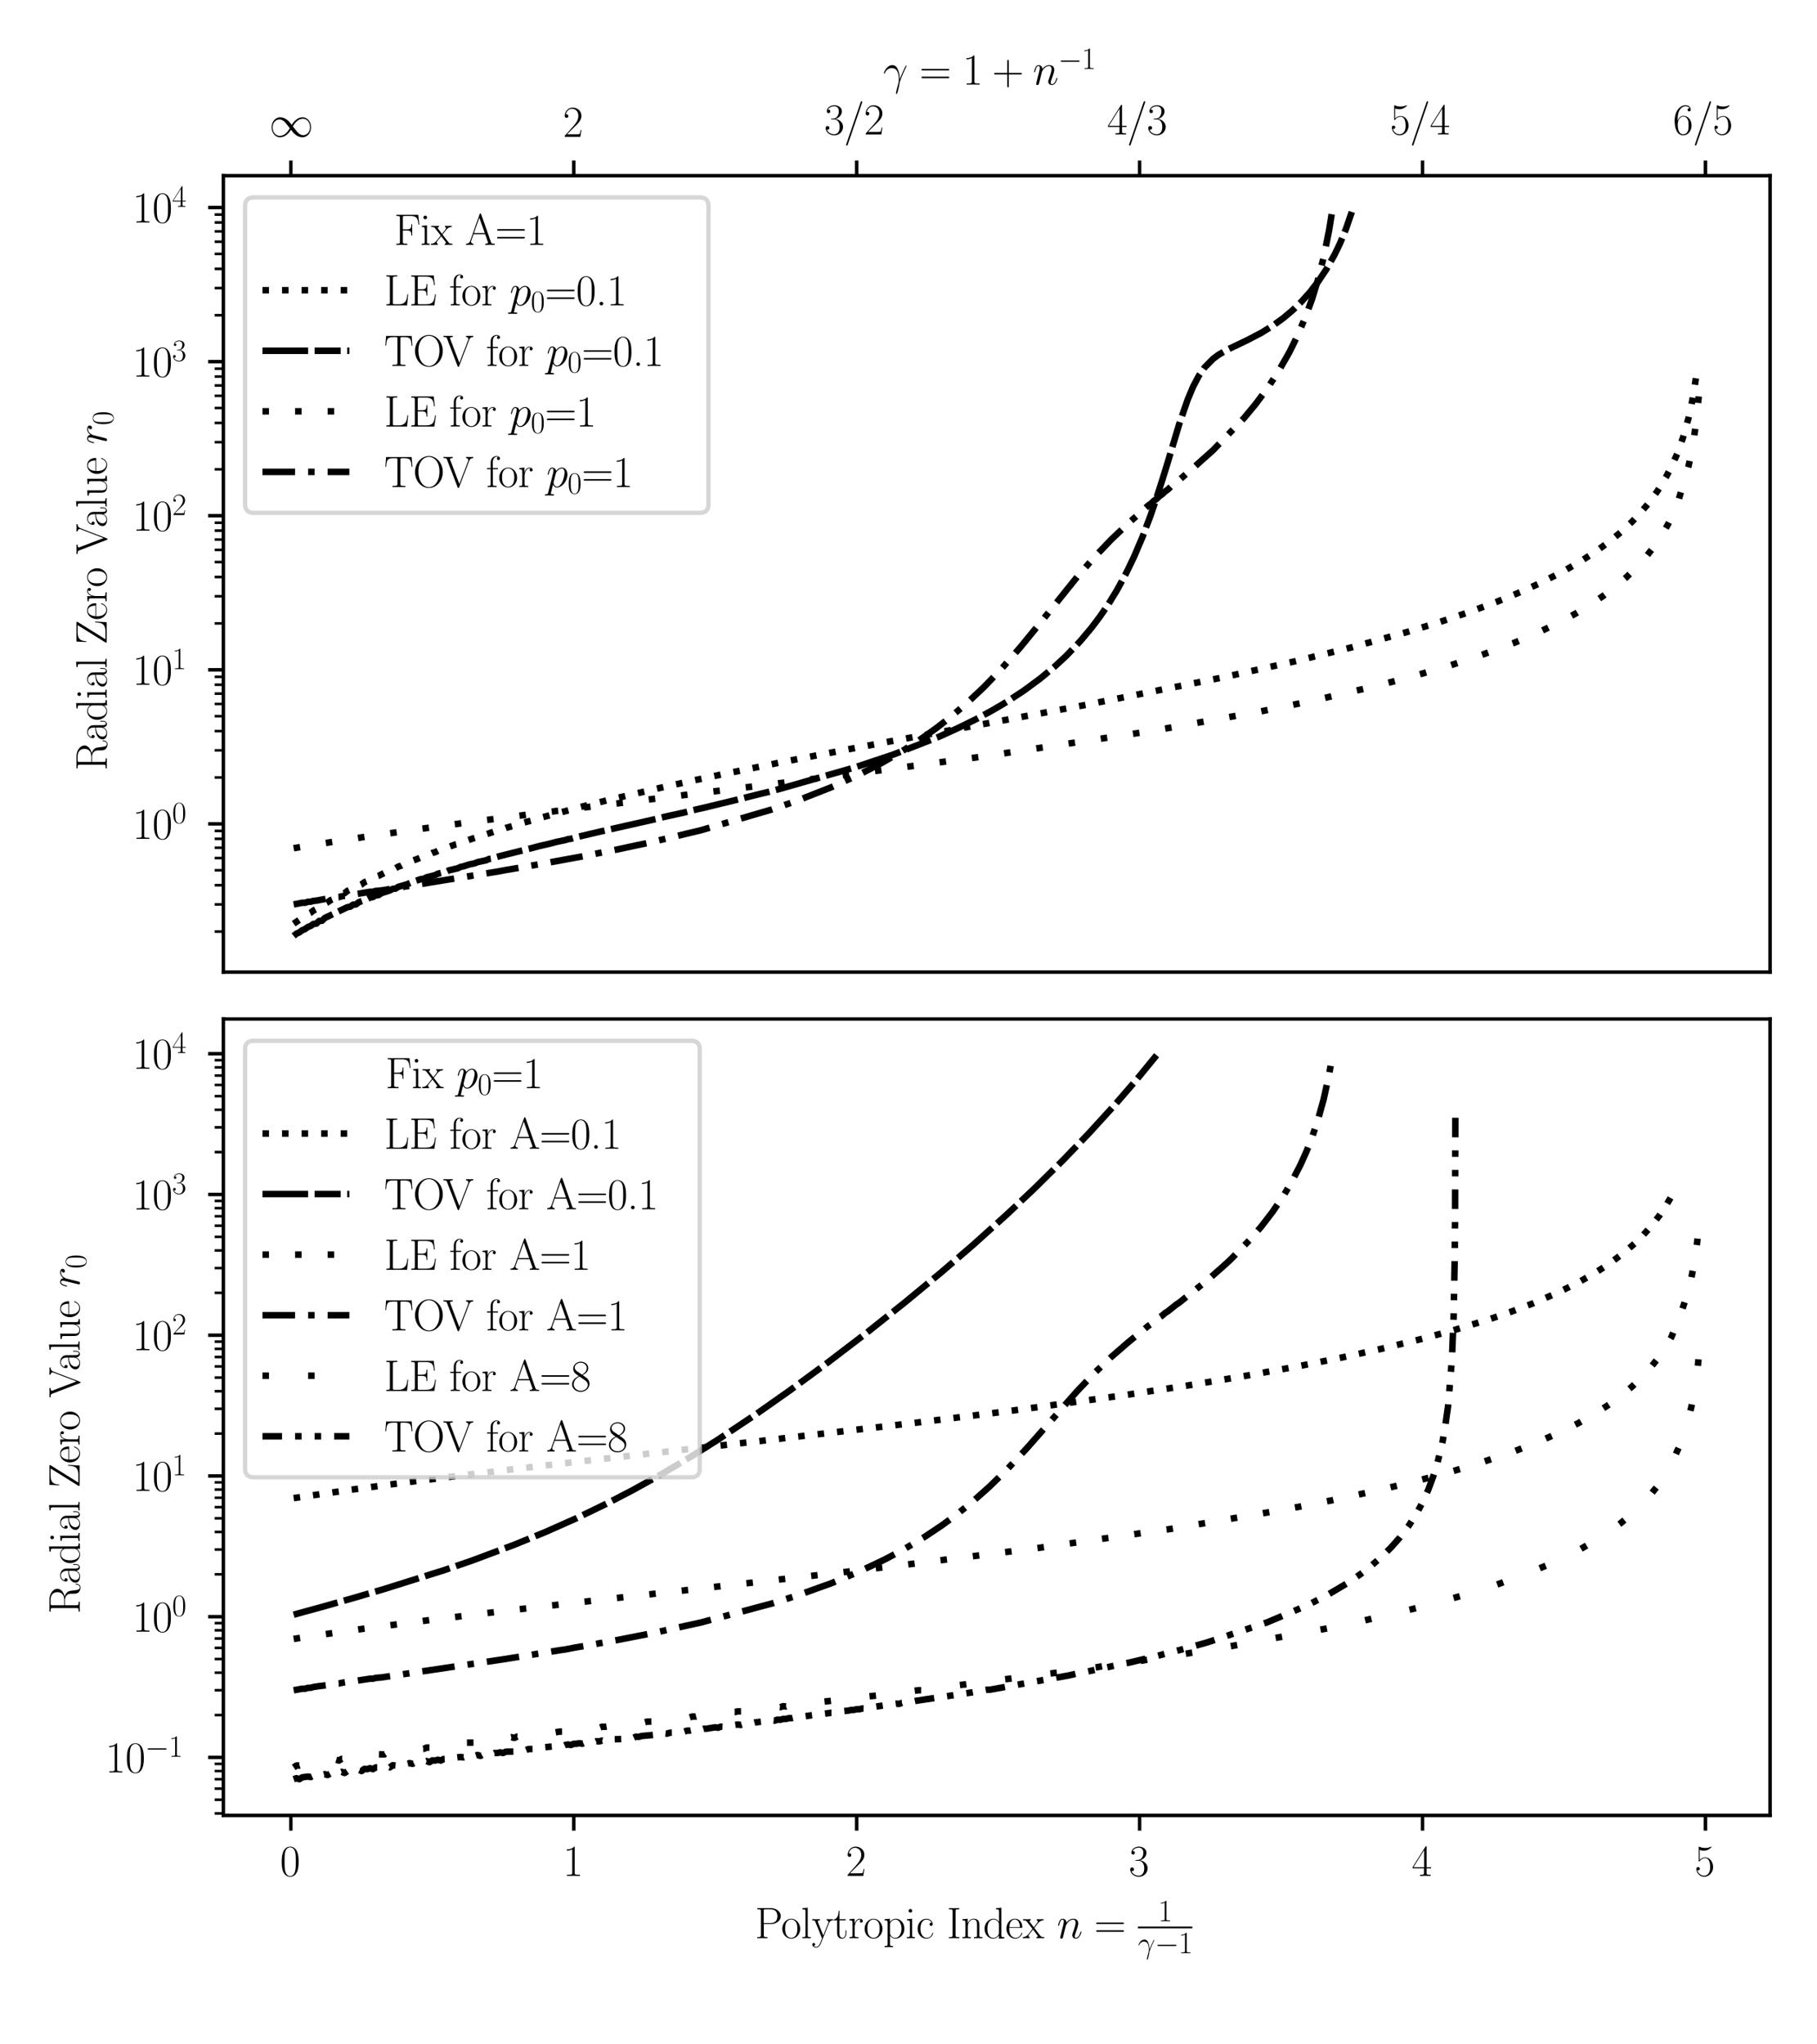 <?xml version="1.0" encoding="utf-8" standalone="no"?>
<!DOCTYPE svg PUBLIC "-//W3C//DTD SVG 1.1//EN"
  "http://www.w3.org/Graphics/SVG/1.1/DTD/svg11.dtd">
<svg height="470.533pt" version="1.1" viewBox="0 0 418.254 470.533" width="418.254pt" xmlns="http://www.w3.org/2000/svg" xmlns:xlink="http://www.w3.org/1999/xlink">
 <defs>
  <style type="text/css">*{stroke-linecap:butt;stroke-linejoin:round;}</style>
 </defs>
 <g id="figure_1">
  <g id="patch_1">
   <path d="M 0 470.533 
L 418.254 470.533 
L 418.254 0 
L 0 0 
z
" style="fill:#ffffff;"/>
  </g>
  <g id="axes_1">
   <g id="patch_2">
    <path d="M 51.416 223.74 
L 407.454 223.74 
L 407.454 40.44 
L 51.416 40.44 
z
" style="fill:#ffffff;"/>
   </g>
   <g id="matplotlib.axis_1">
    <g id="xtick_1">
     <g id="line2d_1">
      <defs>
       <path d="M 0 0 
L 0 -3.5 
" id="me09e158e96" style="stroke:#000000;stroke-width:0.8;"/>
      </defs>
      <g>
       <use style="stroke:#000000;stroke-width:0.8;" x="66.948" xlink:href="#me09e158e96" y="40.44"/>
      </g>
     </g>
     <g id="text_1">
      <!-- $\infty$ -->
      <g transform="translate(61.967 31.503)scale(0.1 -0.1)">
       <defs>
        <path d="M 3251 1736 
C 2906 2170 2829 2266 2630 2426 
C 2272 2713 1914 2828 1587 2828 
C 838 2828 352 2126 352 1379 
C 352 645 826 -64 1562 -64 
C 2298 -64 2829 517 3142 1028 
C 3488 594 3565 498 3763 338 
C 4122 51 4480 -64 4806 -64 
C 5555 -64 6042 638 6042 1385 
C 6042 2119 5568 2828 4832 2828 
C 4096 2828 3565 2247 3251 1736 
z
M 3418 1519 
C 3680 1979 4154 2624 4877 2624 
C 5555 2624 5901 1960 5901 1385 
C 5901 760 5472 242 4909 242 
C 4538 242 4250 511 4115 645 
C 3955 817 3808 1015 3418 1519 
z
M 2976 1245 
C 2714 785 2240 140 1517 140 
C 838 140 493 804 493 1379 
C 493 2004 922 2521 1485 2521 
C 1856 2521 2144 2253 2278 2119 
C 2438 1947 2586 1749 2976 1245 
z
" id="CMSY10-31" transform="scale(0.016)"/>
       </defs>
       <use transform="scale(0.996)" xlink:href="#CMSY10-31"/>
      </g>
     </g>
    </g>
    <g id="xtick_2">
     <g id="line2d_2">
      <g>
       <use style="stroke:#000000;stroke-width:0.8;" x="132.073" xlink:href="#me09e158e96" y="40.44"/>
      </g>
     </g>
     <g id="text_2">
      <!-- 2 -->
      <g transform="translate(129.583 31.503)scale(0.1 -0.1)">
       <defs>
        <path d="M 2669 990 
L 2554 990 
C 2490 537 2438 460 2413 422 
C 2381 371 1920 371 1830 371 
L 602 371 
C 832 620 1280 1073 1824 1596 
C 2214 1966 2669 2400 2669 3033 
C 2669 3788 2067 4224 1395 4224 
C 691 4224 262 3603 262 3027 
C 262 2777 448 2745 525 2745 
C 589 2745 781 2783 781 3007 
C 781 3206 614 3264 525 3264 
C 486 3264 448 3257 422 3244 
C 544 3788 915 4057 1306 4057 
C 1862 4057 2227 3616 2227 3033 
C 2227 2477 1901 1998 1536 1583 
L 262 147 
L 262 0 
L 2515 0 
L 2669 990 
z
" id="CMR17-32" transform="scale(0.016)"/>
       </defs>
       <use transform="scale(0.996)" xlink:href="#CMR17-32"/>
      </g>
     </g>
    </g>
    <g id="xtick_3">
     <g id="line2d_3">
      <g>
       <use style="stroke:#000000;stroke-width:0.8;" x="197.198" xlink:href="#me09e158e96" y="40.44"/>
      </g>
     </g>
     <g id="text_3">
      <!-- 3/2 -->
      <g transform="translate(189.726 30.949)scale(0.1 -0.1)">
       <defs>
        <path d="M 1414 2176 
C 1984 2176 2234 1673 2234 1094 
C 2234 322 1824 25 1453 25 
C 1114 25 563 193 390 691 
C 422 678 454 678 486 678 
C 640 678 755 780 755 947 
C 755 1132 614 1216 486 1216 
C 378 1216 211 1164 211 927 
C 211 335 787 -128 1466 -128 
C 2176 -128 2720 432 2720 1087 
C 2720 1718 2208 2176 1600 2246 
C 2086 2347 2554 2776 2554 3353 
C 2554 3856 2048 4224 1472 4224 
C 890 4224 378 3862 378 3347 
C 378 3123 544 3084 627 3084 
C 762 3084 877 3167 877 3334 
C 877 3500 762 3584 627 3584 
C 602 3584 570 3584 544 3571 
C 730 3999 1235 4076 1459 4076 
C 1683 4076 2106 3966 2106 3347 
C 2106 3167 2080 2851 1862 2574 
C 1670 2329 1453 2316 1242 2297 
C 1210 2297 1062 2284 1037 2284 
C 992 2278 966 2272 966 2227 
C 966 2182 973 2176 1101 2176 
L 1414 2176 
z
" id="CMR17-33" transform="scale(0.016)"/>
        <path d="M 2605 4575 
C 2637 4658 2637 4671 2637 4684 
C 2637 4761 2579 4800 2528 4800 
C 2451 4800 2426 4748 2400 4671 
L 326 -1376 
C 294 -1460 294 -1472 294 -1485 
C 294 -1562 352 -1600 403 -1600 
C 480 -1600 506 -1549 531 -1472 
L 2605 4575 
z
" id="CMR17-2f" transform="scale(0.016)"/>
       </defs>
       <use transform="scale(0.996)" xlink:href="#CMR17-33"/>
       <use transform="translate(45.69 0)scale(0.996)" xlink:href="#CMR17-2f"/>
       <use transform="translate(91.381 0)scale(0.996)" xlink:href="#CMR17-32"/>
      </g>
     </g>
    </g>
    <g id="xtick_4">
     <g id="line2d_4">
      <g>
       <use style="stroke:#000000;stroke-width:0.8;" x="262.323" xlink:href="#me09e158e96" y="40.44"/>
      </g>
     </g>
     <g id="text_4">
      <!-- 4/3 -->
      <g transform="translate(254.851 30.949)scale(0.1 -0.1)">
       <defs>
        <path d="M 2150 4147 
C 2150 4281 2144 4288 2029 4288 
L 128 1254 
L 128 1088 
L 1779 1088 
L 1779 460 
C 1779 230 1766 166 1318 166 
L 1197 166 
L 1197 0 
C 1402 12 1747 12 1965 12 
C 2182 12 2528 12 2733 0 
L 2733 166 
L 2611 166 
C 2163 166 2150 230 2150 460 
L 2150 1088 
L 2803 1088 
L 2803 1254 
L 2150 1254 
L 2150 4147 
z
M 1798 3723 
L 1798 1254 
L 256 1254 
L 1798 3723 
z
" id="CMR17-34" transform="scale(0.016)"/>
       </defs>
       <use transform="scale(0.996)" xlink:href="#CMR17-34"/>
       <use transform="translate(45.69 0)scale(0.996)" xlink:href="#CMR17-2f"/>
       <use transform="translate(91.381 0)scale(0.996)" xlink:href="#CMR17-33"/>
      </g>
     </g>
    </g>
    <g id="xtick_5">
     <g id="line2d_5">
      <g>
       <use style="stroke:#000000;stroke-width:0.8;" x="327.448" xlink:href="#me09e158e96" y="40.44"/>
      </g>
     </g>
     <g id="text_5">
      <!-- 5/4 -->
      <g transform="translate(319.976 30.949)scale(0.1 -0.1)">
       <defs>
        <path d="M 730 3750 
C 794 3724 1056 3641 1325 3641 
C 1920 3641 2246 3961 2432 4140 
C 2432 4191 2432 4224 2394 4224 
C 2387 4224 2374 4224 2323 4198 
C 2099 4102 1837 4032 1517 4032 
C 1325 4032 1037 4055 723 4191 
C 653 4224 640 4224 634 4224 
C 602 4224 595 4217 595 4090 
L 595 2231 
C 595 2113 595 2080 659 2080 
C 691 2080 704 2093 736 2139 
C 941 2435 1222 2560 1542 2560 
C 1766 2560 2246 2415 2246 1293 
C 2246 1087 2246 716 2054 422 
C 1894 159 1645 25 1370 25 
C 947 25 518 319 403 812 
C 429 806 480 793 506 793 
C 589 793 749 838 749 1036 
C 749 1209 627 1280 506 1280 
C 358 1280 262 1190 262 1011 
C 262 454 704 -128 1382 -128 
C 2042 -128 2669 441 2669 1267 
C 2669 2054 2170 2662 1549 2662 
C 1222 2662 947 2540 730 2304 
L 730 3750 
z
" id="CMR17-35" transform="scale(0.016)"/>
       </defs>
       <use transform="scale(0.996)" xlink:href="#CMR17-35"/>
       <use transform="translate(45.69 0)scale(0.996)" xlink:href="#CMR17-2f"/>
       <use transform="translate(91.381 0)scale(0.996)" xlink:href="#CMR17-34"/>
      </g>
     </g>
    </g>
    <g id="xtick_6">
     <g id="line2d_6">
      <g>
       <use style="stroke:#000000;stroke-width:0.8;" x="392.573" xlink:href="#me09e158e96" y="40.44"/>
      </g>
     </g>
     <g id="text_6">
      <!-- 6/5 -->
      <g transform="translate(385.101 30.949)scale(0.1 -0.1)">
       <defs>
        <path d="M 678 2198 
C 678 3712 1395 4076 1811 4076 
C 1946 4076 2272 4049 2400 3782 
C 2298 3782 2106 3782 2106 3558 
C 2106 3385 2246 3328 2336 3328 
C 2394 3328 2566 3353 2566 3571 
C 2566 3987 2246 4224 1805 4224 
C 1043 4224 243 3411 243 2011 
C 243 257 966 -128 1478 -128 
C 2099 -128 2688 431 2688 1295 
C 2688 2101 2170 2688 1517 2688 
C 1126 2688 838 2430 678 1979 
L 678 2198 
z
M 1478 25 
C 691 25 691 1212 691 1450 
C 691 1914 909 2585 1504 2585 
C 1613 2585 1926 2585 2138 2140 
C 2253 1889 2253 1624 2253 1302 
C 2253 954 2253 696 2118 438 
C 1978 173 1773 25 1478 25 
z
" id="CMR17-36" transform="scale(0.016)"/>
       </defs>
       <use transform="scale(0.996)" xlink:href="#CMR17-36"/>
       <use transform="translate(45.69 0)scale(0.996)" xlink:href="#CMR17-2f"/>
       <use transform="translate(91.381 0)scale(0.996)" xlink:href="#CMR17-35"/>
      </g>
     </g>
    </g>
    <g id="text_7">
     <!-- $\gamma=1+n^{-1}$ -->
     <g transform="translate(203.27 19.477)scale(0.1 -0.1)">
      <defs>
       <path d="M 2419 785 
C 2406 1097 2394 1586 2150 2158 
C 2022 2476 1805 2816 1338 2816 
C 550 2816 122 1815 122 1649 
C 122 1592 166 1592 186 1592 
C 243 1592 243 1605 275 1688 
C 410 2081 819 2393 1261 2393 
C 2150 2393 2278 1408 2278 779 
C 2278 378 2234 245 2195 118 
C 2074 -276 1862 -1064 1862 -1242 
C 1862 -1293 1882 -1351 1933 -1351 
C 2029 -1351 2086 -1140 2157 -886 
C 2310 -327 2349 -47 2381 207 
C 2400 360 2765 1409 3270 2407 
C 3315 2509 3405 2681 3405 2700 
C 3405 2707 3398 2752 3341 2752 
C 3328 2752 3296 2752 3283 2726 
C 3270 2713 3046 2280 2854 1848 
C 2758 1630 2630 1344 2419 785 
z
" id="CMMI12-d" transform="scale(0.016)"/>
       <path d="M 4115 2048 
C 4211 2048 4307 2048 4307 2156 
C 4307 2272 4198 2272 4090 2272 
L 512 2272 
C 403 2272 294 2272 294 2156 
C 294 2048 390 2048 486 2048 
L 4115 2048 
z
M 4090 927 
C 4198 927 4307 927 4307 1043 
C 4307 1152 4211 1152 4115 1152 
L 486 1152 
C 390 1152 294 1152 294 1043 
C 294 927 403 927 512 927 
L 4090 927 
z
" id="CMR17-3d" transform="scale(0.016)"/>
       <path d="M 1702 4083 
C 1702 4217 1696 4224 1606 4224 
C 1357 3927 979 3833 621 3820 
C 602 3820 570 3820 563 3808 
C 557 3795 557 3782 557 3648 
C 755 3648 1088 3686 1344 3839 
L 1344 467 
C 1344 243 1331 166 781 166 
L 589 166 
L 589 0 
C 896 6 1216 12 1523 12 
C 1830 12 2150 6 2458 0 
L 2458 166 
L 2266 166 
C 1715 166 1702 236 1702 467 
L 1702 4083 
z
" id="CMR17-31" transform="scale(0.016)"/>
       <path d="M 2413 1472 
L 4109 1472 
C 4198 1472 4307 1472 4307 1580 
C 4307 1696 4205 1696 4109 1696 
L 2413 1696 
L 2413 3385 
C 2413 3475 2413 3584 2304 3584 
C 2189 3584 2189 3481 2189 3385 
L 2189 1696 
L 493 1696 
C 403 1696 294 1696 294 1587 
C 294 1472 397 1472 493 1472 
L 2189 1472 
L 2189 -194 
C 2189 -282 2189 -391 2298 -391 
C 2413 -391 2413 -289 2413 -194 
L 2413 1472 
z
" id="CMR17-2b" transform="scale(0.016)"/>
       <path d="M 1318 1870 
C 1331 1909 1491 2228 1728 2432 
C 1894 2585 2112 2687 2362 2687 
C 2618 2687 2707 2496 2707 2241 
C 2707 1877 2445 1149 2317 804 
C 2259 651 2227 568 2227 453 
C 2227 166 2426 -64 2733 -64 
C 3328 -64 3552 874 3552 913 
C 3552 945 3526 970 3488 970 
C 3430 970 3424 951 3392 842 
C 3245 319 3002 64 2752 64 
C 2688 64 2586 70 2586 274 
C 2586 434 2656 625 2694 715 
C 2822 1066 3091 1781 3091 2145 
C 3091 2528 2867 2816 2381 2816 
C 1811 2816 1510 2413 1395 2253 
C 1376 2617 1114 2816 832 2816 
C 627 2816 486 2694 378 2477 
C 262 2247 173 1864 173 1838 
C 173 1813 198 1781 243 1781 
C 294 1781 301 1787 339 1934 
C 442 2324 557 2687 813 2687 
C 960 2687 1011 2585 1011 2394 
C 1011 2253 947 2004 902 1807 
L 723 1117 
C 698 996 627 708 595 593 
C 550 427 480 127 480 95 
C 480 6 550 -64 646 -64 
C 723 -64 813 -26 864 70 
C 877 102 934 325 966 453 
L 1107 1028 
L 1318 1870 
z
" id="CMMI12-6e" transform="scale(0.016)"/>
       <path d="M 4218 1472 
C 4326 1472 4442 1472 4442 1600 
C 4442 1728 4326 1728 4218 1728 
L 755 1728 
C 646 1728 531 1728 531 1600 
C 531 1472 646 1472 755 1472 
L 4218 1472 
z
" id="CMSY10-0" transform="scale(0.016)"/>
      </defs>
      <use transform="scale(0.996)" xlink:href="#CMMI12-d"/>
      <use transform="translate(83.693 0)scale(0.996)" xlink:href="#CMR17-3d"/>
      <use transform="translate(183.081 0)scale(0.996)" xlink:href="#CMR17-31"/>
      <use transform="translate(250.911 0)scale(0.996)" xlink:href="#CMR17-2b"/>
      <use transform="translate(344.765 0)scale(0.996)" xlink:href="#CMMI12-6e"/>
      <use transform="translate(402.995 36.154)scale(0.697)" xlink:href="#CMSY10-0"/>
      <use transform="translate(457.236 36.154)scale(0.697)" xlink:href="#CMR17-31"/>
     </g>
    </g>
   </g>
   <g id="matplotlib.axis_2">
    <g id="ytick_1">
     <g id="line2d_7">
      <defs>
       <path d="M 0 0 
L -3.5 0 
" id="mda4fd92961" style="stroke:#000000;stroke-width:0.8;"/>
      </defs>
      <g>
       <use style="stroke:#000000;stroke-width:0.8;" x="51.416" xlink:href="#mda4fd92961" y="189.625"/>
      </g>
     </g>
     <g id="text_8">
      <!-- $\mathdefault{10^{0}}$ -->
      <g transform="translate(30.482 193.085)scale(0.1 -0.1)">
       <defs>
        <path d="M 2688 2038 
C 2688 2430 2682 3099 2413 3613 
C 2176 4063 1798 4224 1466 4224 
C 1158 4224 768 4082 525 3620 
C 269 3137 243 2539 243 2038 
C 243 1671 250 1112 448 623 
C 723 -39 1216 -128 1466 -128 
C 1760 -128 2208 -7 2470 604 
C 2662 1048 2688 1568 2688 2038 
z
M 1466 -26 
C 1056 -26 813 328 723 816 
C 653 1196 653 1749 653 2109 
C 653 2604 653 3015 736 3407 
C 858 3954 1216 4121 1466 4121 
C 1728 4121 2067 3947 2189 3420 
C 2272 3054 2278 2623 2278 2109 
C 2278 1691 2278 1176 2202 797 
C 2067 96 1690 -26 1466 -26 
z
" id="CMR17-30" transform="scale(0.016)"/>
       </defs>
       <use transform="scale(0.996)" xlink:href="#CMR17-31"/>
       <use transform="translate(45.69 0)scale(0.996)" xlink:href="#CMR17-30"/>
       <use transform="translate(91.381 36.154)scale(0.697)" xlink:href="#CMR17-30"/>
      </g>
     </g>
    </g>
    <g id="ytick_2">
     <g id="line2d_8">
      <g>
       <use style="stroke:#000000;stroke-width:0.8;" x="51.416" xlink:href="#mda4fd92961" y="154.16"/>
      </g>
     </g>
     <g id="text_9">
      <!-- $\mathdefault{10^{1}}$ -->
      <g transform="translate(30.482 157.62)scale(0.1 -0.1)">
       <use transform="scale(0.996)" xlink:href="#CMR17-31"/>
       <use transform="translate(45.69 0)scale(0.996)" xlink:href="#CMR17-30"/>
       <use transform="translate(91.381 36.154)scale(0.697)" xlink:href="#CMR17-31"/>
      </g>
     </g>
    </g>
    <g id="ytick_3">
     <g id="line2d_9">
      <g>
       <use style="stroke:#000000;stroke-width:0.8;" x="51.416" xlink:href="#mda4fd92961" y="118.696"/>
      </g>
     </g>
     <g id="text_10">
      <!-- $\mathdefault{10^{2}}$ -->
      <g transform="translate(30.482 122.155)scale(0.1 -0.1)">
       <use transform="scale(0.996)" xlink:href="#CMR17-31"/>
       <use transform="translate(45.69 0)scale(0.996)" xlink:href="#CMR17-30"/>
       <use transform="translate(91.381 36.154)scale(0.697)" xlink:href="#CMR17-32"/>
      </g>
     </g>
    </g>
    <g id="ytick_4">
     <g id="line2d_10">
      <g>
       <use style="stroke:#000000;stroke-width:0.8;" x="51.416" xlink:href="#mda4fd92961" y="83.231"/>
      </g>
     </g>
     <g id="text_11">
      <!-- $\mathdefault{10^{3}}$ -->
      <g transform="translate(30.482 86.69)scale(0.1 -0.1)">
       <use transform="scale(0.996)" xlink:href="#CMR17-31"/>
       <use transform="translate(45.69 0)scale(0.996)" xlink:href="#CMR17-30"/>
       <use transform="translate(91.381 36.154)scale(0.697)" xlink:href="#CMR17-33"/>
      </g>
     </g>
    </g>
    <g id="ytick_5">
     <g id="line2d_11">
      <g>
       <use style="stroke:#000000;stroke-width:0.8;" x="51.416" xlink:href="#mda4fd92961" y="47.766"/>
      </g>
     </g>
     <g id="text_12">
      <!-- $\mathdefault{10^{4}}$ -->
      <g transform="translate(30.482 51.225)scale(0.1 -0.1)">
       <use transform="scale(0.996)" xlink:href="#CMR17-31"/>
       <use transform="translate(45.69 0)scale(0.996)" xlink:href="#CMR17-30"/>
       <use transform="translate(91.381 36.154)scale(0.697)" xlink:href="#CMR17-34"/>
      </g>
     </g>
    </g>
    <g id="ytick_6">
     <g id="line2d_12">
      <defs>
       <path d="M 0 0 
L -2 0 
" id="m77990a575c" style="stroke:#000000;stroke-width:0.6;"/>
      </defs>
      <g>
       <use style="stroke:#000000;stroke-width:0.6;" x="51.416" xlink:href="#m77990a575c" y="214.414"/>
      </g>
     </g>
    </g>
    <g id="ytick_7">
     <g id="line2d_13">
      <g>
       <use style="stroke:#000000;stroke-width:0.6;" x="51.416" xlink:href="#m77990a575c" y="208.169"/>
      </g>
     </g>
    </g>
    <g id="ytick_8">
     <g id="line2d_14">
      <g>
       <use style="stroke:#000000;stroke-width:0.6;" x="51.416" xlink:href="#m77990a575c" y="203.738"/>
      </g>
     </g>
    </g>
    <g id="ytick_9">
     <g id="line2d_15">
      <g>
       <use style="stroke:#000000;stroke-width:0.6;" x="51.416" xlink:href="#m77990a575c" y="200.301"/>
      </g>
     </g>
    </g>
    <g id="ytick_10">
     <g id="line2d_16">
      <g>
       <use style="stroke:#000000;stroke-width:0.6;" x="51.416" xlink:href="#m77990a575c" y="197.493"/>
      </g>
     </g>
    </g>
    <g id="ytick_11">
     <g id="line2d_17">
      <g>
       <use style="stroke:#000000;stroke-width:0.6;" x="51.416" xlink:href="#m77990a575c" y="195.119"/>
      </g>
     </g>
    </g>
    <g id="ytick_12">
     <g id="line2d_18">
      <g>
       <use style="stroke:#000000;stroke-width:0.6;" x="51.416" xlink:href="#m77990a575c" y="193.062"/>
      </g>
     </g>
    </g>
    <g id="ytick_13">
     <g id="line2d_19">
      <g>
       <use style="stroke:#000000;stroke-width:0.6;" x="51.416" xlink:href="#m77990a575c" y="191.248"/>
      </g>
     </g>
    </g>
    <g id="ytick_14">
     <g id="line2d_20">
      <g>
       <use style="stroke:#000000;stroke-width:0.6;" x="51.416" xlink:href="#m77990a575c" y="178.949"/>
      </g>
     </g>
    </g>
    <g id="ytick_15">
     <g id="line2d_21">
      <g>
       <use style="stroke:#000000;stroke-width:0.6;" x="51.416" xlink:href="#m77990a575c" y="172.704"/>
      </g>
     </g>
    </g>
    <g id="ytick_16">
     <g id="line2d_22">
      <g>
       <use style="stroke:#000000;stroke-width:0.6;" x="51.416" xlink:href="#m77990a575c" y="168.273"/>
      </g>
     </g>
    </g>
    <g id="ytick_17">
     <g id="line2d_23">
      <g>
       <use style="stroke:#000000;stroke-width:0.6;" x="51.416" xlink:href="#m77990a575c" y="164.836"/>
      </g>
     </g>
    </g>
    <g id="ytick_18">
     <g id="line2d_24">
      <g>
       <use style="stroke:#000000;stroke-width:0.6;" x="51.416" xlink:href="#m77990a575c" y="162.028"/>
      </g>
     </g>
    </g>
    <g id="ytick_19">
     <g id="line2d_25">
      <g>
       <use style="stroke:#000000;stroke-width:0.6;" x="51.416" xlink:href="#m77990a575c" y="159.654"/>
      </g>
     </g>
    </g>
    <g id="ytick_20">
     <g id="line2d_26">
      <g>
       <use style="stroke:#000000;stroke-width:0.6;" x="51.416" xlink:href="#m77990a575c" y="157.597"/>
      </g>
     </g>
    </g>
    <g id="ytick_21">
     <g id="line2d_27">
      <g>
       <use style="stroke:#000000;stroke-width:0.6;" x="51.416" xlink:href="#m77990a575c" y="155.783"/>
      </g>
     </g>
    </g>
    <g id="ytick_22">
     <g id="line2d_28">
      <g>
       <use style="stroke:#000000;stroke-width:0.6;" x="51.416" xlink:href="#m77990a575c" y="143.484"/>
      </g>
     </g>
    </g>
    <g id="ytick_23">
     <g id="line2d_29">
      <g>
       <use style="stroke:#000000;stroke-width:0.6;" x="51.416" xlink:href="#m77990a575c" y="137.239"/>
      </g>
     </g>
    </g>
    <g id="ytick_24">
     <g id="line2d_30">
      <g>
       <use style="stroke:#000000;stroke-width:0.6;" x="51.416" xlink:href="#m77990a575c" y="132.808"/>
      </g>
     </g>
    </g>
    <g id="ytick_25">
     <g id="line2d_31">
      <g>
       <use style="stroke:#000000;stroke-width:0.6;" x="51.416" xlink:href="#m77990a575c" y="129.372"/>
      </g>
     </g>
    </g>
    <g id="ytick_26">
     <g id="line2d_32">
      <g>
       <use style="stroke:#000000;stroke-width:0.6;" x="51.416" xlink:href="#m77990a575c" y="126.563"/>
      </g>
     </g>
    </g>
    <g id="ytick_27">
     <g id="line2d_33">
      <g>
       <use style="stroke:#000000;stroke-width:0.6;" x="51.416" xlink:href="#m77990a575c" y="124.189"/>
      </g>
     </g>
    </g>
    <g id="ytick_28">
     <g id="line2d_34">
      <g>
       <use style="stroke:#000000;stroke-width:0.6;" x="51.416" xlink:href="#m77990a575c" y="122.132"/>
      </g>
     </g>
    </g>
    <g id="ytick_29">
     <g id="line2d_35">
      <g>
       <use style="stroke:#000000;stroke-width:0.6;" x="51.416" xlink:href="#m77990a575c" y="120.318"/>
      </g>
     </g>
    </g>
    <g id="ytick_30">
     <g id="line2d_36">
      <g>
       <use style="stroke:#000000;stroke-width:0.6;" x="51.416" xlink:href="#m77990a575c" y="108.02"/>
      </g>
     </g>
    </g>
    <g id="ytick_31">
     <g id="line2d_37">
      <g>
       <use style="stroke:#000000;stroke-width:0.6;" x="51.416" xlink:href="#m77990a575c" y="101.774"/>
      </g>
     </g>
    </g>
    <g id="ytick_32">
     <g id="line2d_38">
      <g>
       <use style="stroke:#000000;stroke-width:0.6;" x="51.416" xlink:href="#m77990a575c" y="97.344"/>
      </g>
     </g>
    </g>
    <g id="ytick_33">
     <g id="line2d_39">
      <g>
       <use style="stroke:#000000;stroke-width:0.6;" x="51.416" xlink:href="#m77990a575c" y="93.907"/>
      </g>
     </g>
    </g>
    <g id="ytick_34">
     <g id="line2d_40">
      <g>
       <use style="stroke:#000000;stroke-width:0.6;" x="51.416" xlink:href="#m77990a575c" y="91.099"/>
      </g>
     </g>
    </g>
    <g id="ytick_35">
     <g id="line2d_41">
      <g>
       <use style="stroke:#000000;stroke-width:0.6;" x="51.416" xlink:href="#m77990a575c" y="88.724"/>
      </g>
     </g>
    </g>
    <g id="ytick_36">
     <g id="line2d_42">
      <g>
       <use style="stroke:#000000;stroke-width:0.6;" x="51.416" xlink:href="#m77990a575c" y="86.668"/>
      </g>
     </g>
    </g>
    <g id="ytick_37">
     <g id="line2d_43">
      <g>
       <use style="stroke:#000000;stroke-width:0.6;" x="51.416" xlink:href="#m77990a575c" y="84.853"/>
      </g>
     </g>
    </g>
    <g id="ytick_38">
     <g id="line2d_44">
      <g>
       <use style="stroke:#000000;stroke-width:0.6;" x="51.416" xlink:href="#m77990a575c" y="72.555"/>
      </g>
     </g>
    </g>
    <g id="ytick_39">
     <g id="line2d_45">
      <g>
       <use style="stroke:#000000;stroke-width:0.6;" x="51.416" xlink:href="#m77990a575c" y="66.31"/>
      </g>
     </g>
    </g>
    <g id="ytick_40">
     <g id="line2d_46">
      <g>
       <use style="stroke:#000000;stroke-width:0.6;" x="51.416" xlink:href="#m77990a575c" y="61.879"/>
      </g>
     </g>
    </g>
    <g id="ytick_41">
     <g id="line2d_47">
      <g>
       <use style="stroke:#000000;stroke-width:0.6;" x="51.416" xlink:href="#m77990a575c" y="58.442"/>
      </g>
     </g>
    </g>
    <g id="ytick_42">
     <g id="line2d_48">
      <g>
       <use style="stroke:#000000;stroke-width:0.6;" x="51.416" xlink:href="#m77990a575c" y="55.634"/>
      </g>
     </g>
    </g>
    <g id="ytick_43">
     <g id="line2d_49">
      <g>
       <use style="stroke:#000000;stroke-width:0.6;" x="51.416" xlink:href="#m77990a575c" y="53.259"/>
      </g>
     </g>
    </g>
    <g id="ytick_44">
     <g id="line2d_50">
      <g>
       <use style="stroke:#000000;stroke-width:0.6;" x="51.416" xlink:href="#m77990a575c" y="51.203"/>
      </g>
     </g>
    </g>
    <g id="ytick_45">
     <g id="line2d_51">
      <g>
       <use style="stroke:#000000;stroke-width:0.6;" x="51.416" xlink:href="#m77990a575c" y="49.389"/>
      </g>
     </g>
    </g>
    <g id="text_13">
     <!-- Radial Zero Value $r_0$ -->
     <g transform="translate(24.545 177.364)rotate(-90)scale(0.1 -0.1)">
      <defs>
       <path d="M 2509 2156 
C 3117 2278 3629 2689 3629 3203 
C 3629 3806 2950 4352 2054 4352 
L 333 4352 
L 333 4185 
C 774 4185 845 4185 845 3896 
L 845 428 
C 845 140 774 140 333 140 
L 333 -26 
C 518 -13 851 -13 1050 -13 
C 1248 -13 1581 -13 1766 -26 
L 1766 140 
C 1325 140 1254 140 1254 428 
L 1254 2112 
L 2003 2112 
C 2368 2112 2573 1964 2662 1881 
C 2918 1632 2918 1459 2918 1024 
C 2918 595 2918 377 3110 160 
C 3354 -103 3680 -128 3821 -128 
C 4294 -128 4365 403 4365 512 
C 4365 550 4365 595 4307 595 
C 4256 595 4250 556 4250 531 
C 4218 115 4032 -26 3834 -26 
C 3482 -26 3443 377 3405 768 
C 3386 902 3373 998 3360 1139 
C 3322 1459 3270 1926 2509 2156 
z
M 1984 2214 
L 1254 2214 
L 1254 3935 
C 1254 4153 1267 4185 1523 4185 
L 1990 4185 
C 2522 4185 3142 3999 3142 3203 
C 3142 2374 2464 2214 1984 2214 
z
" id="CMR17-52" transform="scale(0.016)"/>
       <path d="M 2304 1656 
C 2304 2048 2304 2275 2035 2534 
C 1798 2751 1523 2816 1306 2816 
C 800 2816 435 2408 435 1977 
C 435 1740 627 1728 666 1728 
C 749 1728 896 1779 896 1958 
C 896 2118 774 2188 666 2188 
C 640 2188 608 2182 589 2176 
C 723 2594 1069 2713 1293 2713 
C 1613 2713 1965 2421 1965 1875 
L 1965 1632 
C 1587 1619 1133 1568 774 1373 
C 371 1147 256 822 256 576 
C 256 77 832 -64 1171 -64 
C 1523 -64 1850 135 1990 505 
C 2003 219 2182 -39 2464 -39 
C 2598 -39 2938 51 2938 563 
L 2938 926 
L 2822 926 
L 2822 557 
C 2822 161 2650 109 2566 109 
C 2304 109 2304 446 2304 732 
L 2304 1656 
z
M 1965 887 
C 1965 323 1568 38 1216 38 
C 896 38 646 278 646 576 
C 646 771 730 1114 1101 1322 
C 1408 1497 1760 1523 1965 1536 
L 1965 887 
z
" id="CMR17-61" transform="scale(0.016)"/>
       <path d="M 1869 4345 
L 1869 4179 
C 2246 4179 2304 4141 2304 3843 
L 2304 2371 
C 2278 2403 2016 2816 1498 2816 
C 845 2816 211 2228 211 1376 
C 211 529 806 -64 1434 -64 
C 1978 -64 2259 361 2291 406 
L 2291 -64 
L 3066 -13 
L 3066 154 
C 2688 154 2630 193 2630 503 
L 2630 4416 
L 1869 4345 
z
M 2291 762 
C 2291 568 2176 393 2029 264 
C 1811 70 1594 38 1472 38 
C 1286 38 621 135 621 1369 
C 621 2636 1363 2713 1530 2713 
C 1824 2713 2061 2545 2208 2313 
C 2291 2177 2291 2157 2291 2041 
L 2291 762 
z
" id="CMR17-64" transform="scale(0.016)"/>
       <path d="M 992 3961 
C 992 4102 877 4224 730 4224 
C 589 4224 467 4108 467 3961 
C 467 3820 582 3699 730 3699 
C 870 3699 992 3814 992 3961 
z
M 243 2745 
L 243 2579 
C 602 2579 653 2540 653 2231 
L 653 443 
C 653 198 627 166 218 166 
L 218 0 
C 371 12 646 12 806 12 
C 960 12 1222 12 1370 0 
L 1370 166 
C 992 166 979 205 979 436 
L 979 2816 
L 243 2745 
z
" id="CMR17-69" transform="scale(0.016)"/>
       <path d="M 979 4416 
L 218 4345 
L 218 4179 
C 595 4179 653 4141 653 3835 
L 653 439 
C 653 198 627 166 218 166 
L 218 0 
C 371 12 653 12 813 12 
C 979 12 1261 12 1414 0 
L 1414 166 
C 1005 166 979 191 979 439 
L 979 4416 
z
" id="CMR17-6c" transform="scale(0.016)"/>
       <path d="M 3302 4223 
C 3302 4345 3296 4352 3162 4352 
L 442 4352 
L 378 2943 
L 493 2943 
C 531 3669 723 4185 1760 4185 
L 2816 4185 
L 339 204 
C 294 134 294 128 294 83 
C 294 0 307 0 435 0 
L 3245 0 
L 3334 1663 
L 3219 1663 
C 3162 828 3117 179 1894 179 
L 781 179 
L 3302 4223 
z
" id="CMR17-5a" transform="scale(0.016)"/>
       <path d="M 2438 1503 
C 2464 1529 2464 1542 2464 1606 
C 2464 2251 2118 2816 1389 2816 
C 710 2816 173 2175 173 1394 
C 173 554 781 -64 1459 -64 
C 2176 -64 2458 619 2458 755 
C 2458 800 2419 800 2406 800 
C 2362 800 2355 787 2330 709 
C 2189 270 1837 51 1504 51 
C 1229 51 954 206 781 490 
C 582 819 582 1200 582 1503 
L 2438 1503 
z
M 589 1600 
C 634 2511 1126 2713 1382 2713 
C 1818 2713 2112 2308 2118 1600 
L 589 1600 
z
" id="CMR17-65" transform="scale(0.016)"/>
       <path d="M 960 1517 
C 960 2134 1222 2713 1702 2713 
C 1747 2713 1792 2707 1837 2687 
C 1837 2687 1696 2642 1696 2475 
C 1696 2321 1818 2257 1914 2257 
C 1990 2257 2131 2302 2131 2482 
C 2131 2687 1926 2816 1709 2816 
C 1222 2816 1011 2340 947 2115 
L 941 2115 
L 941 2816 
L 198 2745 
L 198 2578 
C 576 2578 634 2540 634 2231 
L 634 443 
C 634 198 608 166 198 166 
L 198 0 
C 352 12 646 12 813 12 
C 998 12 1325 12 1498 0 
L 1498 166 
C 1037 166 960 166 960 455 
L 960 1517 
z
" id="CMR17-72" transform="scale(0.016)"/>
       <path d="M 2758 1356 
C 2758 2176 2163 2816 1466 2816 
C 768 2816 173 2176 173 1356 
C 173 550 768 -64 1466 -64 
C 2163 -64 2758 550 2758 1356 
z
M 1466 51 
C 1165 51 909 230 762 480 
C 602 768 582 1126 582 1408 
C 582 1676 595 2009 762 2297 
C 890 2508 1139 2713 1466 2713 
C 1754 2713 1997 2553 2150 2329 
C 2349 2028 2349 1606 2349 1408 
C 2349 1158 2336 774 2163 467 
C 1984 172 1709 51 1466 51 
z
" id="CMR17-6f" transform="scale(0.016)"/>
       <path d="M 3776 3762 
C 3834 3903 3936 4179 4365 4185 
L 4365 4352 
C 4218 4339 4051 4339 3891 4339 
C 3738 4339 3475 4339 3328 4352 
L 3328 4185 
C 3648 4166 3661 3942 3661 3903 
C 3661 3833 3642 3788 3622 3737 
L 2362 448 
L 1043 3903 
C 1024 3948 1011 3980 1011 4012 
C 1011 4185 1267 4185 1402 4185 
L 1402 4352 
C 1197 4339 896 4339 685 4339 
C 518 4339 218 4339 64 4352 
L 64 4185 
C 435 4185 506 4160 582 3955 
L 2106 -26 
C 2138 -116 2144 -128 2214 -128 
C 2285 -128 2291 -116 2323 -26 
L 3776 3762 
z
" id="CMR17-56" transform="scale(0.016)"/>
       <path d="M 1882 2745 
L 1882 2579 
C 2259 2579 2317 2540 2317 2229 
L 2317 1053 
C 2317 510 2029 38 1555 38 
C 1030 38 986 355 986 691 
L 986 2816 
L 211 2745 
L 211 2579 
C 467 2579 640 2579 646 2320 
L 646 1079 
C 646 646 646 368 813 187 
C 896 103 1056 -64 1517 -64 
C 2061 -64 2272 400 2323 536 
L 2330 536 
L 2330 -64 
L 3091 -13 
L 3091 154 
C 2714 154 2656 193 2656 503 
L 2656 2816 
L 1882 2745 
z
" id="CMR17-75" transform="scale(0.016)"/>
       <path d="M 2490 2633 
C 2291 2598 2189 2457 2189 2316 
C 2189 2163 2310 2111 2400 2111 
C 2579 2111 2726 2265 2726 2457 
C 2726 2651 2528 2816 2208 2816 
C 1952 2816 1658 2700 1389 2335 
C 1344 2660 1088 2816 832 2816 
C 582 2816 454 2642 378 2508 
C 269 2278 173 1892 173 1860 
C 173 1834 198 1801 243 1801 
C 294 1801 301 1808 339 1957 
C 435 2342 557 2687 813 2687 
C 966 2687 1011 2604 1011 2419 
C 1011 2278 947 2028 902 1827 
L 723 1130 
C 698 1007 627 716 595 600 
C 550 432 480 128 480 96 
C 480 6 550 -64 646 -64 
C 717 -64 838 -20 877 109 
C 896 160 1133 1136 1171 1285 
C 1203 1427 1242 1562 1274 1705 
C 1299 1795 1325 1898 1344 1982 
C 1363 2040 1536 2355 1696 2495 
C 1773 2566 1939 2687 2202 2687 
C 2304 2687 2406 2674 2490 2633 
z
" id="CMMI12-72" transform="scale(0.016)"/>
      </defs>
      <use transform="scale(0.996)" xlink:href="#CMR17-52"/>
      <use transform="translate(67.791 0)scale(0.996)" xlink:href="#CMR17-61"/>
      <use transform="translate(113.482 0)scale(0.996)" xlink:href="#CMR17-64"/>
      <use transform="translate(164.377 0)scale(0.996)" xlink:href="#CMR17-69"/>
      <use transform="translate(189.248 0)scale(0.996)" xlink:href="#CMR17-61"/>
      <use transform="translate(234.938 0)scale(0.996)" xlink:href="#CMR17-6c"/>
      <use transform="translate(289.886 0)scale(0.996)" xlink:href="#CMR17-5a"/>
      <use transform="translate(345.986 0)scale(0.996)" xlink:href="#CMR17-65"/>
      <use transform="translate(386.471 0)scale(0.996)" xlink:href="#CMR17-72"/>
      <use transform="translate(421.752 0)scale(0.996)" xlink:href="#CMR17-6f"/>
      <use transform="translate(497.519 0)scale(0.996)" xlink:href="#CMR17-56"/>
      <use transform="translate(558.784 0)scale(0.996)" xlink:href="#CMR17-61"/>
      <use transform="translate(604.474 0)scale(0.996)" xlink:href="#CMR17-6c"/>
      <use transform="translate(629.345 0)scale(0.996)" xlink:href="#CMR17-75"/>
      <use transform="translate(680.241 0)scale(0.996)" xlink:href="#CMR17-65"/>
      <use transform="translate(750.802 0)scale(0.996)" xlink:href="#CMMI12-72"/>
      <use transform="translate(794.763 -14.944)scale(0.697)" xlink:href="#CMR17-30"/>
     </g>
    </g>
   </g>
   <g id="line2d_52">
    <path clip-path="url(#p891d0d350e)" d="M 67.6 212.6 
L 70.856 210.391 
L 71.507 210.08 
L 72.158 209.56 
L 72.81 209.232 
L 73.461 208.752 
L 74.112 208.428 
L 74.763 207.968 
L 75.415 207.664 
L 76.066 207.206 
L 76.717 206.936 
L 77.368 206.465 
L 78.02 206.241 
L 78.671 205.744 
L 79.322 205.576 
L 79.973 205.043 
L 83.23 203.547 
L 83.881 203.045 
L 84.532 202.804 
L 85.183 202.413 
L 85.835 202.27 
L 86.486 201.795 
L 87.137 201.586 
L 89.091 200.601 
L 89.742 200.456 
L 90.393 200.023 
L 91.045 199.846 
L 91.696 199.459 
L 92.347 199.259 
L 92.998 198.908 
L 94.301 198.367 
L 96.255 197.622 
L 98.208 196.809 
L 98.86 196.62 
L 99.511 196.31 
L 100.162 196.142 
L 100.813 195.82 
L 101.465 195.679 
L 102.767 195.119 
L 104.721 194.404 
L 105.372 194.263 
L 106.675 193.751 
L 108.628 193.062 
L 111.885 192.038 
L 113.838 191.368 
L 114.49 191.248 
L 115.141 190.961 
L 115.792 190.826 
L 116.443 190.56 
L 118.397 190.015 
L 120.351 189.391 
L 122.305 188.874 
L 124.258 188.269 
L 134.678 185.473 
L 136.632 185.003 
L 139.888 184.166 
L 154.216 180.816 
L 156.169 180.402 
L 160.077 179.538 
L 167.241 178.01 
L 169.194 177.622 
L 172.451 176.936 
L 175.707 176.302 
L 178.963 175.625 
L 183.522 174.732 
L 192.639 172.963 
L 206.316 170.376 
L 214.782 168.822 
L 218.038 168.196 
L 229.761 166.024 
L 250.6 162.112 
L 281.86 155.835 
L 298.142 152.196 
L 311.167 148.989 
L 324.192 145.383 
L 331.355 143.179 
L 338.519 140.76 
L 344.38 138.574 
L 350.242 136.159 
L 354.8 134.076 
L 360.01 131.404 
L 363.918 129.142 
L 367.174 127.038 
L 370.43 124.67 
L 373.035 122.536 
L 375.64 120.119 
L 377.594 118.047 
L 379.548 115.752 
L 381.501 113.058 
L 383.455 109.884 
L 384.758 107.386 
L 386.06 104.495 
L 387.363 100.872 
L 388.665 96.291 
L 389.316 93.401 
L 389.968 89.87 
L 390.619 85.33 
L 390.619 85.33 
" style="fill:none;stroke:#000000;stroke-dasharray:1.5,3;stroke-dashoffset:0;stroke-width:1.5;"/>
   </g>
   <g id="line2d_53">
    <path clip-path="url(#p891d0d350e)" d="M 67.6 215.408 
L 68.251 214.887 
L 68.902 214.608 
L 69.553 214.117 
L 70.205 213.847 
L 70.856 213.372 
L 71.507 213.122 
L 72.158 212.651 
L 72.81 212.6 
L 73.461 211.957 
L 74.112 211.93 
L 74.763 211.282 
L 79.973 208.795 
L 80.625 208.691 
L 81.276 208.218 
L 81.927 208.169 
L 82.578 207.657 
L 84.532 206.936 
L 85.183 206.58 
L 85.835 206.469 
L 86.486 206.063 
L 87.137 206.016 
L 87.788 205.576 
L 89.742 204.939 
L 90.393 204.585 
L 91.045 204.528 
L 91.696 204.116 
L 93.65 203.547 
L 94.952 202.987 
L 96.906 202.335 
L 97.557 202.27 
L 98.208 201.914 
L 100.162 201.419 
L 100.813 201.091 
L 102.767 200.612 
L 103.418 200.3 
L 105.372 199.846 
L 106.023 199.532 
L 106.675 199.404 
L 107.977 198.974 
L 109.28 198.694 
L 109.931 198.427 
L 111.885 198.015 
L 112.536 197.714 
L 113.187 197.622 
L 113.838 197.365 
L 115.141 197.02 
L 122.305 195.229 
L 124.258 194.706 
L 126.212 194.263 
L 128.166 193.757 
L 130.12 193.354 
L 130.771 193.136 
L 131.422 193.062 
L 132.725 192.682 
L 137.283 191.607 
L 138.586 191.305 
L 150.959 188.511 
L 152.913 188.012 
L 157.472 187.011 
L 159.426 186.5 
L 162.682 185.763 
L 165.938 184.957 
L 167.892 184.498 
L 175.056 182.709 
L 177.009 182.242 
L 179.614 181.543 
L 196.547 176.697 
L 205.664 173.657 
L 216.084 169.599 
L 220.643 167.515 
L 224.551 165.589 
L 228.458 163.478 
L 231.714 161.554 
L 235.622 158.997 
L 239.529 156.112 
L 242.786 153.401 
L 245.391 150.997 
L 248.647 147.59 
L 251.252 144.487 
L 253.205 141.898 
L 255.159 139.028 
L 257.113 135.832 
L 259.067 132.249 
L 261.02 128.206 
L 262.974 123.619 
L 264.928 118.42 
L 266.23 114.6 
L 268.184 108.449 
L 271.44 97.638 
L 273.394 91.962 
L 274.697 88.877 
L 275.999 86.429 
L 277.302 84.559 
L 279.255 82.572 
L 280.558 81.616 
L 282.512 80.489 
L 287.07 78.309 
L 290.327 76.61 
L 292.932 75.004 
L 295.537 73.107 
L 297.49 71.457 
L 299.444 69.572 
L 301.398 67.412 
L 303.352 64.916 
L 305.305 61.997 
L 307.259 58.517 
L 308.562 55.781 
L 309.864 52.59 
L 311.167 48.772 
L 311.167 48.772 
" style="fill:none;stroke:#000000;stroke-dasharray:10.5,1.5,6,1.5;stroke-dashoffset:0;stroke-width:1.5;"/>
   </g>
   <g id="line2d_54">
    <path clip-path="url(#p891d0d350e)" d="M 67.6 195.229 
L 70.856 194.666 
L 75.415 193.954 
L 78.671 193.423 
L 80.625 193.159 
L 83.23 192.729 
L 96.906 190.759 
L 98.86 190.497 
L 107.326 189.341 
L 109.28 189.095 
L 114.49 188.404 
L 121.653 187.47 
L 124.91 187.076 
L 128.166 186.641 
L 154.867 183.329 
L 159.426 182.749 
L 166.589 181.866 
L 182.871 179.828 
L 187.429 179.26 
L 197.198 178.002 
L 206.316 176.814 
L 226.504 174.086 
L 265.579 168.168 
L 290.327 163.715 
L 302.049 161.307 
L 316.377 157.987 
L 324.843 155.775 
L 333.96 153.104 
L 339.822 151.199 
L 348.288 148.06 
L 352.846 146.152 
L 358.708 143.366 
L 362.615 141.257 
L 365.871 139.296 
L 369.128 137.096 
L 371.733 135.121 
L 374.338 132.899 
L 376.943 130.355 
L 378.896 128.166 
L 380.85 125.656 
L 382.804 122.707 
L 384.106 120.408 
L 384.758 119.125 
L 385.409 117.326 
L 386.06 116.216 
L 388.665 107.364 
L 389.316 104.338 
L 389.968 100.603 
L 390.619 95.702 
L 391.27 88.534 
L 391.27 88.534 
" style="fill:none;stroke:#000000;stroke-dasharray:1.5,6;stroke-dashoffset:0;stroke-width:1.5;"/>
   </g>
   <g id="line2d_55">
    <path clip-path="url(#p891d0d350e)" d="M 67.6 208.169 
L 68.902 207.915 
L 69.553 207.774 
L 70.205 207.789 
L 70.856 207.56 
L 71.507 207.54 
L 72.158 207.344 
L 72.81 207.296 
L 74.112 207.055 
L 76.066 206.71 
L 76.717 206.701 
L 77.368 206.499 
L 78.02 206.469 
L 78.671 206.291 
L 79.973 206.084 
L 81.927 205.795 
L 85.183 205.259 
L 85.835 205.254 
L 86.486 205.054 
L 87.788 204.939 
L 114.49 200.612 
L 116.443 200.244 
L 121.002 199.477 
L 124.258 198.892 
L 124.91 198.833 
L 126.863 198.427 
L 128.166 198.19 
L 134.027 197.113 
L 139.888 195.946 
L 141.842 195.565 
L 146.401 194.589 
L 149.657 193.903 
L 161.379 191.078 
L 177.661 186.31 
L 183.522 184.279 
L 191.337 181.205 
L 197.849 178.235 
L 203.059 175.543 
L 207.618 172.91 
L 211.526 170.411 
L 215.433 167.653 
L 218.689 165.132 
L 222.597 161.805 
L 226.504 158.121 
L 230.412 154.068 
L 234.971 148.857 
L 239.529 143.27 
L 247.996 132.73 
L 251.903 128.25 
L 255.81 124.169 
L 259.718 120.462 
L 264.277 116.383 
L 264.928 115.925 
L 265.579 115.296 
L 266.23 114.832 
L 266.882 114.199 
L 267.533 113.747 
L 268.184 113.122 
L 268.835 112.665 
L 269.487 112.045 
L 270.138 111.581 
L 270.789 110.955 
L 271.44 110.491 
L 273.394 108.769 
L 274.045 108.278 
L 275.999 106.51 
L 277.302 105.347 
L 279.255 103.602 
L 286.419 96.155 
L 289.024 93.012 
L 291.629 89.521 
L 294.234 85.572 
L 296.839 81.003 
L 298.793 77.017 
L 300.747 72.354 
L 302.049 68.721 
L 303.352 64.493 
L 304.654 59.401 
L 305.957 52.924 
L 306.608 48.835 
L 306.608 48.835 
" style="fill:none;stroke:#000000;stroke-dasharray:7.5,3,1.5,3;stroke-dashoffset:0;stroke-width:1.5;"/>
   </g>
   <g id="patch_3">
    <path d="M 51.416 223.74 
L 51.416 40.44 
" style="fill:none;stroke:#000000;stroke-linecap:square;stroke-linejoin:miter;stroke-width:0.8;"/>
   </g>
   <g id="patch_4">
    <path d="M 407.454 223.74 
L 407.454 40.44 
" style="fill:none;stroke:#000000;stroke-linecap:square;stroke-linejoin:miter;stroke-width:0.8;"/>
   </g>
   <g id="patch_5">
    <path d="M 51.416 223.74 
L 407.454 223.74 
" style="fill:none;stroke:#000000;stroke-linecap:square;stroke-linejoin:miter;stroke-width:0.8;"/>
   </g>
   <g id="patch_6">
    <path d="M 51.416 40.44 
L 407.454 40.44 
" style="fill:none;stroke:#000000;stroke-linecap:square;stroke-linejoin:miter;stroke-width:0.8;"/>
   </g>
   <g id="legend_1">
    <g id="patch_7">
     <path d="M 58.416 118.044 
L 161.085 118.044 
Q 163.085 118.044 163.085 116.044 
L 163.085 47.44 
Q 163.085 45.44 161.085 45.44 
L 58.416 45.44 
Q 56.416 45.44 56.416 47.44 
L 56.416 116.044 
Q 56.416 118.044 58.416 118.044 
z
" style="fill:#ffffff;opacity:0.8;stroke:#cccccc;stroke-linejoin:miter;"/>
    </g>
    <g id="text_14">
     <!-- Fix A=1 -->
     <g transform="translate(90.725 56.359)scale(0.1 -0.1)">
      <defs>
       <path d="M 3482 4339 
L 326 4339 
L 326 4172 
C 768 4172 838 4172 838 3883 
L 838 450 
C 838 166 768 166 326 166 
L 326 0 
C 512 12 870 12 1069 12 
C 1331 12 1638 12 1901 0 
L 1901 166 
L 1760 166 
C 1274 166 1261 229 1261 456 
L 1261 2073 
L 1837 2073 
C 2432 2073 2490 1865 2490 1334 
L 2605 1334 
L 2605 2991 
L 2490 2991 
C 2490 2451 2432 2240 1837 2240 
L 1261 2240 
L 1261 3922 
C 1261 4140 1274 4172 1530 4172 
L 2355 4172 
C 3322 4172 3430 3774 3520 2920 
L 3635 2920 
L 3482 4339 
z
" id="CMR17-46" transform="scale(0.016)"/>
       <path d="M 1664 1491 
C 1856 1740 2074 2022 2253 2233 
C 2464 2476 2707 2579 2989 2585 
L 2989 2752 
C 2880 2745 2656 2739 2541 2739 
C 2368 2739 2170 2739 2022 2752 
L 2022 2585 
C 2112 2572 2163 2508 2163 2419 
C 2163 2304 2099 2233 2067 2188 
L 1594 1587 
L 1030 2323 
C 973 2393 973 2406 973 2438 
C 973 2515 1037 2579 1146 2585 
L 1146 2752 
C 992 2739 717 2739 557 2739 
C 384 2739 179 2739 38 2752 
L 38 2585 
C 384 2585 461 2560 614 2368 
L 1350 1414 
C 1363 1401 1395 1363 1395 1344 
C 1395 1318 838 633 768 544 
C 480 198 179 172 6 166 
L 6 0 
C 115 6 339 12 454 12 
C 582 12 864 12 979 0 
L 979 166 
C 941 172 838 185 838 332 
C 838 448 890 518 947 595 
L 1478 1248 
L 2035 524 
C 2086 454 2163 358 2163 313 
C 2163 224 2086 172 1984 166 
L 1984 0 
C 2138 12 2413 12 2573 12 
C 2746 12 2950 12 3091 0 
L 3091 166 
C 2771 166 2675 179 2522 377 
L 1664 1491 
z
" id="CMR17-78" transform="scale(0.016)"/>
       <path d="M 2323 4441 
C 2291 4524 2278 4544 2214 4544 
C 2150 4544 2138 4524 2106 4441 
L 749 580 
C 627 236 371 166 147 166 
L 147 0 
C 262 12 518 12 640 12 
C 800 12 1056 12 1210 0 
L 1210 166 
C 909 179 864 382 864 459 
C 864 516 877 548 890 586 
L 1229 1536 
L 2906 1536 
L 3290 453 
C 3322 376 3322 363 3322 338 
C 3322 166 3046 166 2925 166 
L 2925 0 
C 3110 12 3443 12 3642 12 
C 3808 12 4128 12 4282 0 
L 4282 166 
C 3942 166 3827 166 3744 402 
L 2323 4441 
z
M 2067 3924 
L 2848 1702 
L 1286 1702 
L 2067 3924 
z
" id="CMR17-41" transform="scale(0.016)"/>
      </defs>
      <use transform="scale(0.996)" xlink:href="#CMR17-46"/>
      <use transform="translate(59.984 0)scale(0.996)" xlink:href="#CMR17-69"/>
      <use transform="translate(84.855 0)scale(0.996)" xlink:href="#CMR17-78"/>
      <use transform="translate(163.224 0)scale(0.996)" xlink:href="#CMR17-41"/>
      <use transform="translate(232.296 0)scale(0.996)" xlink:href="#CMR17-3d"/>
      <use transform="translate(304.011 0)scale(0.996)" xlink:href="#CMR17-31"/>
     </g>
    </g>
    <g id="line2d_56">
     <path d="M 60.416 66.796 
L 80.416 66.796 
" style="fill:none;stroke:#000000;stroke-dasharray:1.5,3;stroke-dashoffset:0;stroke-width:1.5;"/>
    </g>
    <g id="line2d_57"/>
    <g id="text_15">
     <!-- LE for $p_0$=0.1 -->
     <g transform="translate(88.416 70.296)scale(0.1 -0.1)">
      <defs>
       <path d="M 3469 1612 
L 3354 1612 
C 3302 981 3219 166 2125 166 
L 1530 166 
C 1274 166 1261 198 1261 414 
L 1261 3892 
C 1261 4121 1274 4185 1760 4185 
L 1901 4185 
L 1901 4352 
C 1638 4339 1331 4339 1069 4339 
C 870 4339 512 4339 326 4352 
L 326 4185 
C 768 4185 838 4185 838 3898 
L 838 453 
C 838 166 768 166 326 166 
L 326 0 
L 3315 0 
L 3469 1612 
z
" id="CMR17-4c" transform="scale(0.016)"/>
       <path d="M 3885 1614 
L 3770 1614 
C 3629 676 3546 166 2419 166 
L 1530 166 
C 1274 166 1261 198 1261 415 
L 1261 2176 
L 1862 2176 
C 2464 2176 2522 1959 2522 1429 
L 2637 1429 
L 2637 3086 
L 2522 3086 
C 2522 2558 2464 2342 1862 2342 
L 1261 2342 
L 1261 3924 
C 1261 4141 1274 4172 1530 4172 
L 2406 4172 
C 3398 4172 3514 3778 3603 2933 
L 3718 2933 
L 3565 4339 
L 326 4339 
L 326 4172 
C 768 4172 838 4172 838 3886 
L 838 453 
C 838 166 768 166 326 166 
L 326 0 
L 3654 0 
L 3885 1614 
z
" id="CMR17-45" transform="scale(0.016)"/>
       <path d="M 979 2585 
L 1709 2585 
L 1709 2752 
L 966 2752 
L 966 3539 
C 966 4076 1235 4377 1510 4377 
C 1594 4377 1690 4363 1754 4339 
C 1702 4326 1568 4281 1568 4121 
C 1568 3955 1696 3904 1786 3904 
C 1875 3904 2003 3955 2003 4121 
C 2003 4353 1773 4480 1517 4480 
C 1152 4480 653 4211 653 3526 
L 653 2752 
L 141 2752 
L 141 2585 
L 653 2585 
L 653 441 
C 653 198 627 166 218 166 
L 218 0 
C 371 12 666 12 832 12 
C 1018 12 1344 12 1517 0 
L 1517 166 
C 1056 166 979 166 979 454 
L 979 2585 
z
" id="CMR17-66" transform="scale(0.016)"/>
       <path d="M 275 -794 
C 230 -981 205 -1031 -58 -1031 
C -135 -1031 -199 -1031 -199 -1152 
C -199 -1165 -192 -1216 -122 -1216 
C -39 -1216 51 -1204 134 -1204 
L 410 -1204 
C 544 -1204 870 -1216 1005 -1216 
C 1043 -1216 1120 -1216 1120 -1101 
C 1120 -1031 1075 -1031 966 -1031 
C 672 -1031 653 -987 653 -937 
C 653 -863 941 217 979 364 
C 1050 185 1222 -64 1555 -64 
C 2278 -64 3059 874 3059 1813 
C 3059 2400 2726 2816 2246 2816 
C 1837 2816 1491 2419 1421 2330 
C 1370 2649 1120 2816 864 2816 
C 678 2816 531 2726 410 2483 
C 294 2253 205 1864 205 1838 
C 205 1813 230 1781 275 1781 
C 326 1781 333 1787 371 1934 
C 467 2311 589 2687 845 2687 
C 992 2687 1043 2585 1043 2394 
C 1043 2241 1024 2177 998 2062 
L 275 -794 
z
M 1382 1992 
C 1427 2170 1606 2356 1709 2445 
C 1779 2509 1990 2687 2234 2687 
C 2515 2687 2643 2407 2643 2075 
C 2643 1768 2464 1047 2304 715 
C 2144 370 1850 64 1555 64 
C 1120 64 1050 613 1050 638 
C 1050 657 1062 708 1069 740 
L 1382 1992 
z
" id="CMMI12-70" transform="scale(0.016)"/>
       <path d="M 1062 262 
C 1062 422 934 524 800 524 
C 672 524 538 422 538 262 
C 538 102 666 0 800 0 
C 928 0 1062 102 1062 262 
z
" id="CMR17-2e" transform="scale(0.016)"/>
      </defs>
      <use transform="scale(0.996)" xlink:href="#CMR17-4c"/>
      <use transform="translate(57.381 0)scale(0.996)" xlink:href="#CMR17-45"/>
      <use transform="translate(150.044 0)scale(0.996)" xlink:href="#CMR17-66"/>
      <use transform="translate(177.517 0)scale(0.996)" xlink:href="#CMR17-6f"/>
      <use transform="translate(223.208 0)scale(0.996)" xlink:href="#CMR17-72"/>
      <use transform="translate(288.564 0)scale(0.996)" xlink:href="#CMMI12-70"/>
      <use transform="translate(337.524 -14.944)scale(0.697)" xlink:href="#CMR17-30"/>
      <use transform="translate(370.005 0)scale(0.996)" xlink:href="#CMR17-3d"/>
      <use transform="translate(441.72 0)scale(0.996)" xlink:href="#CMR17-30"/>
      <use transform="translate(487.41 0)scale(0.996)" xlink:href="#CMR17-2e"/>
      <use transform="translate(512.282 0)scale(0.996)" xlink:href="#CMR17-31"/>
     </g>
    </g>
    <g id="line2d_58">
     <path d="M 60.416 80.733 
L 80.416 80.733 
" style="fill:none;stroke:#000000;stroke-dasharray:10.5,1.5,6,1.5;stroke-dashoffset:0;stroke-width:1.5;"/>
    </g>
    <g id="line2d_59"/>
    <g id="text_16">
     <!-- TOV for $p_0$=0.1 -->
     <g transform="translate(88.416 84.233)scale(0.1 -0.1)">
      <defs>
       <path d="M 3981 4332 
L 288 4332 
L 179 2924 
L 294 2924 
C 378 3981 467 4166 1453 4166 
C 1568 4166 1754 4166 1805 4159 
C 1926 4140 1926 4064 1926 3917 
L 1926 465 
C 1926 236 1907 166 1376 166 
L 1197 166 
L 1197 0 
C 1504 6 1824 12 2138 12 
C 2451 12 2771 6 3078 0 
L 3078 166 
L 2899 166 
C 2368 166 2349 236 2349 465 
L 2349 3917 
C 2349 4057 2349 4134 2464 4159 
C 2515 4166 2701 4166 2816 4166 
C 3795 4166 3891 3981 3974 2924 
L 4090 2924 
L 3981 4332 
z
" id="CMR17-54" transform="scale(0.016)"/>
       <path d="M 4307 2166 
C 4307 3488 3366 4480 2304 4480 
C 1216 4480 294 3475 294 2166 
C 294 857 1229 -128 2298 -128 
C 3392 -128 4307 876 4307 2166 
z
M 2304 -13 
C 1574 -13 781 722 781 2250 
C 781 3771 1651 4364 2298 4364 
C 2976 4364 3821 3752 3821 2250 
C 3821 696 3008 -13 2304 -13 
z
" id="CMR17-4f" transform="scale(0.016)"/>
      </defs>
      <use transform="scale(0.996)" xlink:href="#CMR17-54"/>
      <use transform="translate(66.51 0)scale(0.996)" xlink:href="#CMR17-4f"/>
      <use transform="translate(135.622 0)scale(0.996)" xlink:href="#CMR17-56"/>
      <use transform="translate(234.771 0)scale(0.996)" xlink:href="#CMR17-66"/>
      <use transform="translate(262.244 0)scale(0.996)" xlink:href="#CMR17-6f"/>
      <use transform="translate(307.935 0)scale(0.996)" xlink:href="#CMR17-72"/>
      <use transform="translate(373.291 0)scale(0.996)" xlink:href="#CMMI12-70"/>
      <use transform="translate(422.251 -14.944)scale(0.697)" xlink:href="#CMR17-30"/>
      <use transform="translate(454.732 0)scale(0.996)" xlink:href="#CMR17-3d"/>
      <use transform="translate(526.447 0)scale(0.996)" xlink:href="#CMR17-30"/>
      <use transform="translate(572.137 0)scale(0.996)" xlink:href="#CMR17-2e"/>
      <use transform="translate(597.008 0)scale(0.996)" xlink:href="#CMR17-31"/>
     </g>
    </g>
    <g id="line2d_60">
     <path d="M 60.416 94.67 
L 80.416 94.67 
" style="fill:none;stroke:#000000;stroke-dasharray:1.5,6;stroke-dashoffset:0;stroke-width:1.5;"/>
    </g>
    <g id="line2d_61"/>
    <g id="text_17">
     <!-- LE for $p_0$=1 -->
     <g transform="translate(88.416 98.17)scale(0.1 -0.1)">
      <use transform="scale(0.996)" xlink:href="#CMR17-4c"/>
      <use transform="translate(57.381 0)scale(0.996)" xlink:href="#CMR17-45"/>
      <use transform="translate(150.044 0)scale(0.996)" xlink:href="#CMR17-66"/>
      <use transform="translate(177.517 0)scale(0.996)" xlink:href="#CMR17-6f"/>
      <use transform="translate(223.208 0)scale(0.996)" xlink:href="#CMR17-72"/>
      <use transform="translate(288.564 0)scale(0.996)" xlink:href="#CMMI12-70"/>
      <use transform="translate(337.524 -14.944)scale(0.697)" xlink:href="#CMR17-30"/>
      <use transform="translate(370.005 0)scale(0.996)" xlink:href="#CMR17-3d"/>
      <use transform="translate(441.72 0)scale(0.996)" xlink:href="#CMR17-31"/>
     </g>
    </g>
    <g id="line2d_62">
     <path d="M 60.416 108.607 
L 80.416 108.607 
" style="fill:none;stroke:#000000;stroke-dasharray:7.5,3,1.5,3;stroke-dashoffset:0;stroke-width:1.5;"/>
    </g>
    <g id="line2d_63"/>
    <g id="text_18">
     <!-- TOV for $p_0$=1 -->
     <g transform="translate(88.416 112.107)scale(0.1 -0.1)">
      <use transform="scale(0.996)" xlink:href="#CMR17-54"/>
      <use transform="translate(66.51 0)scale(0.996)" xlink:href="#CMR17-4f"/>
      <use transform="translate(135.622 0)scale(0.996)" xlink:href="#CMR17-56"/>
      <use transform="translate(234.771 0)scale(0.996)" xlink:href="#CMR17-66"/>
      <use transform="translate(262.244 0)scale(0.996)" xlink:href="#CMR17-6f"/>
      <use transform="translate(307.935 0)scale(0.996)" xlink:href="#CMR17-72"/>
      <use transform="translate(373.291 0)scale(0.996)" xlink:href="#CMMI12-70"/>
      <use transform="translate(422.251 -14.944)scale(0.697)" xlink:href="#CMR17-30"/>
      <use transform="translate(454.732 0)scale(0.996)" xlink:href="#CMR17-3d"/>
      <use transform="translate(526.447 0)scale(0.996)" xlink:href="#CMR17-31"/>
     </g>
    </g>
   </g>
  </g>
  <g id="axes_2">
   <g id="patch_8">
    <path d="M 51.416 417.84 
L 407.454 417.84 
L 407.454 234.54 
L 51.416 234.54 
z
" style="fill:#ffffff;"/>
   </g>
   <g id="matplotlib.axis_3">
    <g id="xtick_7">
     <g id="line2d_64">
      <defs>
       <path d="M 0 0 
L 0 3.5 
" id="mf95c27ce01" style="stroke:#000000;stroke-width:0.8;"/>
      </defs>
      <g>
       <use style="stroke:#000000;stroke-width:0.8;" x="66.948" xlink:href="#mf95c27ce01" y="417.84"/>
      </g>
     </g>
     <g id="text_19">
      <!-- $\mathdefault{0}$ -->
      <g transform="translate(64.458 431.758)scale(0.1 -0.1)">
       <use transform="scale(0.996)" xlink:href="#CMR17-30"/>
      </g>
     </g>
    </g>
    <g id="xtick_8">
     <g id="line2d_65">
      <g>
       <use style="stroke:#000000;stroke-width:0.8;" x="132.073" xlink:href="#mf95c27ce01" y="417.84"/>
      </g>
     </g>
     <g id="text_20">
      <!-- $\mathdefault{1}$ -->
      <g transform="translate(129.583 431.758)scale(0.1 -0.1)">
       <use transform="scale(0.996)" xlink:href="#CMR17-31"/>
      </g>
     </g>
    </g>
    <g id="xtick_9">
     <g id="line2d_66">
      <g>
       <use style="stroke:#000000;stroke-width:0.8;" x="197.198" xlink:href="#mf95c27ce01" y="417.84"/>
      </g>
     </g>
     <g id="text_21">
      <!-- $\mathdefault{2}$ -->
      <g transform="translate(194.707 431.758)scale(0.1 -0.1)">
       <use transform="scale(0.996)" xlink:href="#CMR17-32"/>
      </g>
     </g>
    </g>
    <g id="xtick_10">
     <g id="line2d_67">
      <g>
       <use style="stroke:#000000;stroke-width:0.8;" x="262.323" xlink:href="#mf95c27ce01" y="417.84"/>
      </g>
     </g>
     <g id="text_22">
      <!-- $\mathdefault{3}$ -->
      <g transform="translate(259.832 431.758)scale(0.1 -0.1)">
       <use transform="scale(0.996)" xlink:href="#CMR17-33"/>
      </g>
     </g>
    </g>
    <g id="xtick_11">
     <g id="line2d_68">
      <g>
       <use style="stroke:#000000;stroke-width:0.8;" x="327.448" xlink:href="#mf95c27ce01" y="417.84"/>
      </g>
     </g>
     <g id="text_23">
      <!-- $\mathdefault{4}$ -->
      <g transform="translate(324.957 431.758)scale(0.1 -0.1)">
       <use transform="scale(0.996)" xlink:href="#CMR17-34"/>
      </g>
     </g>
    </g>
    <g id="xtick_12">
     <g id="line2d_69">
      <g>
       <use style="stroke:#000000;stroke-width:0.8;" x="392.573" xlink:href="#mf95c27ce01" y="417.84"/>
      </g>
     </g>
     <g id="text_24">
      <!-- $\mathdefault{5}$ -->
      <g transform="translate(390.082 431.758)scale(0.1 -0.1)">
       <use transform="scale(0.996)" xlink:href="#CMR17-35"/>
      </g>
     </g>
    </g>
    <g id="text_25">
     <!-- Polytropic Index $n=\frac{1}{\gamma-1}$ -->
     <g transform="translate(173.803 446.113)scale(0.1 -0.1)">
      <defs>
       <path d="M 1267 2048 
L 2291 2048 
C 3117 2048 3718 2583 3718 3187 
C 3718 3791 3130 4352 2291 4352 
L 333 4352 
L 333 4185 
C 774 4185 845 4185 845 3899 
L 845 453 
C 845 166 774 166 333 166 
L 333 0 
C 518 12 858 12 1056 12 
C 1254 12 1594 12 1779 0 
L 1779 166 
C 1338 166 1267 166 1267 453 
L 1267 2048 
z
M 1254 2182 
L 1254 3937 
C 1254 4153 1267 4185 1523 4185 
L 2170 4185 
C 2995 4185 3232 3715 3232 3187 
C 3232 2608 2950 2182 2170 2182 
L 1254 2182 
z
" id="CMR17-50" transform="scale(0.016)"/>
       <path d="M 2496 2183 
C 2656 2579 2944 2585 3034 2585 
L 3034 2752 
C 2912 2745 2752 2739 2630 2739 
C 2496 2739 2285 2739 2157 2752 
L 2157 2585 
C 2400 2566 2406 2384 2406 2332 
C 2406 2268 2394 2235 2362 2158 
L 1664 409 
L 902 2300 
C 870 2378 870 2423 870 2430 
C 870 2572 1018 2585 1171 2585 
L 1171 2752 
C 1018 2739 742 2739 582 2739 
C 410 2739 205 2739 64 2752 
L 64 2585 
C 410 2585 448 2553 531 2345 
L 1485 -31 
C 1197 -795 1030 -1242 627 -1242 
C 557 -1242 397 -1223 282 -1106 
C 429 -1093 493 -1002 493 -892 
C 493 -782 416 -685 288 -685 
C 147 -685 77 -782 77 -899 
C 77 -1158 339 -1344 627 -1344 
C 998 -1344 1229 -983 1357 -659 
L 2496 2183 
z
" id="CMR17-79" transform="scale(0.016)"/>
       <path d="M 966 2585 
L 1862 2585 
L 1862 2752 
L 966 2752 
L 966 3968 
L 851 3968 
C 838 3292 614 2700 70 2687 
L 70 2585 
L 627 2585 
L 627 778 
C 627 655 627 -64 1370 -64 
C 1747 -64 1965 308 1965 784 
L 1965 1151 
L 1850 1151 
L 1850 790 
C 1850 347 1677 51 1408 51 
C 1222 51 966 179 966 765 
L 966 2585 
z
" id="CMR17-74" transform="scale(0.016)"/>
       <path d="M 1408 -1114 
C 998 -1114 973 -1088 973 -834 
L 973 380 
C 1158 109 1427 -64 1766 -64 
C 2406 -64 3053 503 3053 1382 
C 3053 2196 2496 2816 1837 2816 
C 1453 2816 1139 2603 960 2345 
L 960 2816 
L 198 2745 
L 198 2577 
C 576 2577 634 2539 634 2228 
L 634 -834 
C 634 -1081 608 -1114 198 -1114 
L 198 -1280 
C 352 -1268 634 -1268 800 -1268 
C 966 -1268 1254 -1268 1408 -1280 
L 1408 -1114 
z
M 973 2015 
C 973 2106 973 2241 1222 2481 
C 1254 2506 1472 2700 1792 2700 
C 2259 2700 2643 2112 2643 1376 
C 2643 639 2234 38 1728 38 
C 1498 38 1248 148 1056 451 
C 973 594 973 632 973 736 
L 973 2015 
z
" id="CMR17-70" transform="scale(0.016)"/>
       <path d="M 2234 2240 
C 2112 2240 1933 2240 1933 2015 
C 1933 1836 2080 1785 2163 1785 
C 2208 1785 2394 1804 2394 2028 
C 2394 2476 1958 2816 1466 2816 
C 787 2816 211 2201 211 1379 
C 211 521 813 -64 1466 -64 
C 2259 -64 2458 676 2458 747 
C 2458 773 2451 792 2406 792 
C 2362 792 2355 786 2330 702 
C 2163 180 1798 51 1523 51 
C 1114 51 621 431 621 1385 
C 621 2358 1094 2700 1472 2700 
C 1722 2700 2093 2582 2234 2240 
z
" id="CMR17-63" transform="scale(0.016)"/>
       <path d="M 1261 3898 
C 1261 4185 1338 4185 1798 4185 
L 1798 4352 
C 1594 4339 1267 4339 1050 4339 
C 832 4339 506 4339 301 4352 
L 301 4185 
C 762 4185 838 4185 838 3898 
L 838 453 
C 838 166 762 166 301 166 
L 301 0 
C 506 12 832 12 1050 12 
C 1267 12 1594 12 1798 0 
L 1798 166 
C 1338 166 1261 166 1261 453 
L 1261 3898 
z
" id="CMR17-49" transform="scale(0.016)"/>
       <path d="M 2656 1954 
C 2656 2282 2592 2816 1837 2816 
C 1331 2816 1069 2424 973 2166 
L 966 2166 
L 966 2816 
L 211 2745 
L 211 2578 
C 589 2578 646 2540 646 2231 
L 646 443 
C 646 198 621 166 211 166 
L 211 0 
C 365 12 646 12 813 12 
C 979 12 1267 12 1421 0 
L 1421 166 
C 1011 166 986 192 986 443 
L 986 1678 
C 986 2269 1344 2713 1792 2713 
C 2266 2713 2317 2289 2317 1980 
L 2317 443 
C 2317 198 2291 166 1882 166 
L 1882 0 
C 2035 12 2317 12 2483 12 
C 2650 12 2938 12 3091 0 
L 3091 166 
C 2682 166 2656 192 2656 443 
L 2656 1954 
z
" id="CMR17-6e" transform="scale(0.016)"/>
      </defs>
      <use transform="scale(0.996)" xlink:href="#CMR17-50"/>
      <use transform="translate(59.984 0)scale(0.996)" xlink:href="#CMR17-6f"/>
      <use transform="translate(105.674 0)scale(0.996)" xlink:href="#CMR17-6c"/>
      <use transform="translate(130.545 0)scale(0.996)" xlink:href="#CMR17-79"/>
      <use transform="translate(178.838 0)scale(0.996)" xlink:href="#CMR17-74"/>
      <use transform="translate(214.119 0)scale(0.996)" xlink:href="#CMR17-72"/>
      <use transform="translate(249.4 0)scale(0.996)" xlink:href="#CMR17-6f"/>
      <use transform="translate(295.09 0)scale(0.996)" xlink:href="#CMR17-70"/>
      <use transform="translate(345.986 0)scale(0.996)" xlink:href="#CMR17-69"/>
      <use transform="translate(370.857 0)scale(0.996)" xlink:href="#CMR17-63"/>
      <use transform="translate(441.418 0)scale(0.996)" xlink:href="#CMR17-49"/>
      <use transform="translate(474.057 0)scale(0.996)" xlink:href="#CMR17-6e"/>
      <use transform="translate(524.952 0)scale(0.996)" xlink:href="#CMR17-64"/>
      <use transform="translate(575.848 0)scale(0.996)" xlink:href="#CMR17-65"/>
      <use transform="translate(616.333 0)scale(0.996)" xlink:href="#CMR17-78"/>
      <use transform="translate(694.702 0)scale(0.996)" xlink:href="#CMMI12-6e"/>
      <use transform="translate(780.606 0)scale(0.996)" xlink:href="#CMR17-3d"/>
      <use transform="translate(927.917 39.226)scale(0.697)" xlink:href="#CMR17-31"/>
      <use transform="translate(881.19 -34.355)scale(0.697)" xlink:href="#CMMI12-d"/>
      <use transform="translate(920.403 -34.355)scale(0.697)" xlink:href="#CMSY10-0"/>
      <use transform="translate(974.644 -34.355)scale(0.697)" xlink:href="#CMR17-31"/>
      <path d="M 881.19 22.914 
L 1006.627 22.914 
L 1006.627 26.899 
L 881.19 26.899 
L 881.19 22.914 
z
"/>
     </g>
    </g>
   </g>
   <g id="matplotlib.axis_4">
    <g id="ytick_46">
     <g id="line2d_70">
      <g>
       <use style="stroke:#000000;stroke-width:0.8;" x="51.416" xlink:href="#mda4fd92961" y="404.491"/>
      </g>
     </g>
     <g id="text_26">
      <!-- $\mathdefault{10^{-1}}$ -->
      <g transform="translate(24.256 407.95)scale(0.1 -0.1)">
       <use transform="scale(0.996)" xlink:href="#CMR17-31"/>
       <use transform="translate(45.69 0)scale(0.996)" xlink:href="#CMR17-30"/>
       <use transform="translate(91.381 36.154)scale(0.697)" xlink:href="#CMSY10-0"/>
       <use transform="translate(145.622 36.154)scale(0.697)" xlink:href="#CMR17-31"/>
      </g>
     </g>
    </g>
    <g id="ytick_47">
     <g id="line2d_71">
      <g>
       <use style="stroke:#000000;stroke-width:0.8;" x="51.416" xlink:href="#mda4fd92961" y="372.099"/>
      </g>
     </g>
     <g id="text_27">
      <!-- $\mathdefault{10^{0}}$ -->
      <g transform="translate(30.482 375.558)scale(0.1 -0.1)">
       <use transform="scale(0.996)" xlink:href="#CMR17-31"/>
       <use transform="translate(45.69 0)scale(0.996)" xlink:href="#CMR17-30"/>
       <use transform="translate(91.381 36.154)scale(0.697)" xlink:href="#CMR17-30"/>
      </g>
     </g>
    </g>
    <g id="ytick_48">
     <g id="line2d_72">
      <g>
       <use style="stroke:#000000;stroke-width:0.8;" x="51.416" xlink:href="#mda4fd92961" y="339.708"/>
      </g>
     </g>
     <g id="text_28">
      <!-- $\mathdefault{10^{1}}$ -->
      <g transform="translate(30.482 343.167)scale(0.1 -0.1)">
       <use transform="scale(0.996)" xlink:href="#CMR17-31"/>
       <use transform="translate(45.69 0)scale(0.996)" xlink:href="#CMR17-30"/>
       <use transform="translate(91.381 36.154)scale(0.697)" xlink:href="#CMR17-31"/>
      </g>
     </g>
    </g>
    <g id="ytick_49">
     <g id="line2d_73">
      <g>
       <use style="stroke:#000000;stroke-width:0.8;" x="51.416" xlink:href="#mda4fd92961" y="307.316"/>
      </g>
     </g>
     <g id="text_29">
      <!-- $\mathdefault{10^{2}}$ -->
      <g transform="translate(30.482 310.775)scale(0.1 -0.1)">
       <use transform="scale(0.996)" xlink:href="#CMR17-31"/>
       <use transform="translate(45.69 0)scale(0.996)" xlink:href="#CMR17-30"/>
       <use transform="translate(91.381 36.154)scale(0.697)" xlink:href="#CMR17-32"/>
      </g>
     </g>
    </g>
    <g id="ytick_50">
     <g id="line2d_74">
      <g>
       <use style="stroke:#000000;stroke-width:0.8;" x="51.416" xlink:href="#mda4fd92961" y="274.925"/>
      </g>
     </g>
     <g id="text_30">
      <!-- $\mathdefault{10^{3}}$ -->
      <g transform="translate(30.482 278.384)scale(0.1 -0.1)">
       <use transform="scale(0.996)" xlink:href="#CMR17-31"/>
       <use transform="translate(45.69 0)scale(0.996)" xlink:href="#CMR17-30"/>
       <use transform="translate(91.381 36.154)scale(0.697)" xlink:href="#CMR17-33"/>
      </g>
     </g>
    </g>
    <g id="ytick_51">
     <g id="line2d_75">
      <g>
       <use style="stroke:#000000;stroke-width:0.8;" x="51.416" xlink:href="#mda4fd92961" y="242.533"/>
      </g>
     </g>
     <g id="text_31">
      <!-- $\mathdefault{10^{4}}$ -->
      <g transform="translate(30.482 245.992)scale(0.1 -0.1)">
       <use transform="scale(0.996)" xlink:href="#CMR17-31"/>
       <use transform="translate(45.69 0)scale(0.996)" xlink:href="#CMR17-30"/>
       <use transform="translate(91.381 36.154)scale(0.697)" xlink:href="#CMR17-34"/>
      </g>
     </g>
    </g>
    <g id="ytick_52">
     <g id="line2d_76">
      <g>
       <use style="stroke:#000000;stroke-width:0.6;" x="51.416" xlink:href="#m77990a575c" y="417.381"/>
      </g>
     </g>
    </g>
    <g id="ytick_53">
     <g id="line2d_77">
      <g>
       <use style="stroke:#000000;stroke-width:0.6;" x="51.416" xlink:href="#m77990a575c" y="414.241"/>
      </g>
     </g>
    </g>
    <g id="ytick_54">
     <g id="line2d_78">
      <g>
       <use style="stroke:#000000;stroke-width:0.6;" x="51.416" xlink:href="#m77990a575c" y="411.677"/>
      </g>
     </g>
    </g>
    <g id="ytick_55">
     <g id="line2d_79">
      <g>
       <use style="stroke:#000000;stroke-width:0.6;" x="51.416" xlink:href="#m77990a575c" y="409.508"/>
      </g>
     </g>
    </g>
    <g id="ytick_56">
     <g id="line2d_80">
      <g>
       <use style="stroke:#000000;stroke-width:0.6;" x="51.416" xlink:href="#m77990a575c" y="407.63"/>
      </g>
     </g>
    </g>
    <g id="ytick_57">
     <g id="line2d_81">
      <g>
       <use style="stroke:#000000;stroke-width:0.6;" x="51.416" xlink:href="#m77990a575c" y="405.973"/>
      </g>
     </g>
    </g>
    <g id="ytick_58">
     <g id="line2d_82">
      <g>
       <use style="stroke:#000000;stroke-width:0.6;" x="51.416" xlink:href="#m77990a575c" y="394.74"/>
      </g>
     </g>
    </g>
    <g id="ytick_59">
     <g id="line2d_83">
      <g>
       <use style="stroke:#000000;stroke-width:0.6;" x="51.416" xlink:href="#m77990a575c" y="389.036"/>
      </g>
     </g>
    </g>
    <g id="ytick_60">
     <g id="line2d_84">
      <g>
       <use style="stroke:#000000;stroke-width:0.6;" x="51.416" xlink:href="#m77990a575c" y="384.989"/>
      </g>
     </g>
    </g>
    <g id="ytick_61">
     <g id="line2d_85">
      <g>
       <use style="stroke:#000000;stroke-width:0.6;" x="51.416" xlink:href="#m77990a575c" y="381.85"/>
      </g>
     </g>
    </g>
    <g id="ytick_62">
     <g id="line2d_86">
      <g>
       <use style="stroke:#000000;stroke-width:0.6;" x="51.416" xlink:href="#m77990a575c" y="379.285"/>
      </g>
     </g>
    </g>
    <g id="ytick_63">
     <g id="line2d_87">
      <g>
       <use style="stroke:#000000;stroke-width:0.6;" x="51.416" xlink:href="#m77990a575c" y="377.117"/>
      </g>
     </g>
    </g>
    <g id="ytick_64">
     <g id="line2d_88">
      <g>
       <use style="stroke:#000000;stroke-width:0.6;" x="51.416" xlink:href="#m77990a575c" y="375.238"/>
      </g>
     </g>
    </g>
    <g id="ytick_65">
     <g id="line2d_89">
      <g>
       <use style="stroke:#000000;stroke-width:0.6;" x="51.416" xlink:href="#m77990a575c" y="373.581"/>
      </g>
     </g>
    </g>
    <g id="ytick_66">
     <g id="line2d_90">
      <g>
       <use style="stroke:#000000;stroke-width:0.6;" x="51.416" xlink:href="#m77990a575c" y="362.348"/>
      </g>
     </g>
    </g>
    <g id="ytick_67">
     <g id="line2d_91">
      <g>
       <use style="stroke:#000000;stroke-width:0.6;" x="51.416" xlink:href="#m77990a575c" y="356.644"/>
      </g>
     </g>
    </g>
    <g id="ytick_68">
     <g id="line2d_92">
      <g>
       <use style="stroke:#000000;stroke-width:0.6;" x="51.416" xlink:href="#m77990a575c" y="352.597"/>
      </g>
     </g>
    </g>
    <g id="ytick_69">
     <g id="line2d_93">
      <g>
       <use style="stroke:#000000;stroke-width:0.6;" x="51.416" xlink:href="#m77990a575c" y="349.458"/>
      </g>
     </g>
    </g>
    <g id="ytick_70">
     <g id="line2d_94">
      <g>
       <use style="stroke:#000000;stroke-width:0.6;" x="51.416" xlink:href="#m77990a575c" y="346.894"/>
      </g>
     </g>
    </g>
    <g id="ytick_71">
     <g id="line2d_95">
      <g>
       <use style="stroke:#000000;stroke-width:0.6;" x="51.416" xlink:href="#m77990a575c" y="344.725"/>
      </g>
     </g>
    </g>
    <g id="ytick_72">
     <g id="line2d_96">
      <g>
       <use style="stroke:#000000;stroke-width:0.6;" x="51.416" xlink:href="#m77990a575c" y="342.847"/>
      </g>
     </g>
    </g>
    <g id="ytick_73">
     <g id="line2d_97">
      <g>
       <use style="stroke:#000000;stroke-width:0.6;" x="51.416" xlink:href="#m77990a575c" y="341.19"/>
      </g>
     </g>
    </g>
    <g id="ytick_74">
     <g id="line2d_98">
      <g>
       <use style="stroke:#000000;stroke-width:0.6;" x="51.416" xlink:href="#m77990a575c" y="329.957"/>
      </g>
     </g>
    </g>
    <g id="ytick_75">
     <g id="line2d_99">
      <g>
       <use style="stroke:#000000;stroke-width:0.6;" x="51.416" xlink:href="#m77990a575c" y="324.253"/>
      </g>
     </g>
    </g>
    <g id="ytick_76">
     <g id="line2d_100">
      <g>
       <use style="stroke:#000000;stroke-width:0.6;" x="51.416" xlink:href="#m77990a575c" y="320.206"/>
      </g>
     </g>
    </g>
    <g id="ytick_77">
     <g id="line2d_101">
      <g>
       <use style="stroke:#000000;stroke-width:0.6;" x="51.416" xlink:href="#m77990a575c" y="317.067"/>
      </g>
     </g>
    </g>
    <g id="ytick_78">
     <g id="line2d_102">
      <g>
       <use style="stroke:#000000;stroke-width:0.6;" x="51.416" xlink:href="#m77990a575c" y="314.502"/>
      </g>
     </g>
    </g>
    <g id="ytick_79">
     <g id="line2d_103">
      <g>
       <use style="stroke:#000000;stroke-width:0.6;" x="51.416" xlink:href="#m77990a575c" y="312.334"/>
      </g>
     </g>
    </g>
    <g id="ytick_80">
     <g id="line2d_104">
      <g>
       <use style="stroke:#000000;stroke-width:0.6;" x="51.416" xlink:href="#m77990a575c" y="310.455"/>
      </g>
     </g>
    </g>
    <g id="ytick_81">
     <g id="line2d_105">
      <g>
       <use style="stroke:#000000;stroke-width:0.6;" x="51.416" xlink:href="#m77990a575c" y="308.798"/>
      </g>
     </g>
    </g>
    <g id="ytick_82">
     <g id="line2d_106">
      <g>
       <use style="stroke:#000000;stroke-width:0.6;" x="51.416" xlink:href="#m77990a575c" y="297.565"/>
      </g>
     </g>
    </g>
    <g id="ytick_83">
     <g id="line2d_107">
      <g>
       <use style="stroke:#000000;stroke-width:0.6;" x="51.416" xlink:href="#m77990a575c" y="291.861"/>
      </g>
     </g>
    </g>
    <g id="ytick_84">
     <g id="line2d_108">
      <g>
       <use style="stroke:#000000;stroke-width:0.6;" x="51.416" xlink:href="#m77990a575c" y="287.814"/>
      </g>
     </g>
    </g>
    <g id="ytick_85">
     <g id="line2d_109">
      <g>
       <use style="stroke:#000000;stroke-width:0.6;" x="51.416" xlink:href="#m77990a575c" y="284.675"/>
      </g>
     </g>
    </g>
    <g id="ytick_86">
     <g id="line2d_110">
      <g>
       <use style="stroke:#000000;stroke-width:0.6;" x="51.416" xlink:href="#m77990a575c" y="282.111"/>
      </g>
     </g>
    </g>
    <g id="ytick_87">
     <g id="line2d_111">
      <g>
       <use style="stroke:#000000;stroke-width:0.6;" x="51.416" xlink:href="#m77990a575c" y="279.942"/>
      </g>
     </g>
    </g>
    <g id="ytick_88">
     <g id="line2d_112">
      <g>
       <use style="stroke:#000000;stroke-width:0.6;" x="51.416" xlink:href="#m77990a575c" y="278.064"/>
      </g>
     </g>
    </g>
    <g id="ytick_89">
     <g id="line2d_113">
      <g>
       <use style="stroke:#000000;stroke-width:0.6;" x="51.416" xlink:href="#m77990a575c" y="276.407"/>
      </g>
     </g>
    </g>
    <g id="ytick_90">
     <g id="line2d_114">
      <g>
       <use style="stroke:#000000;stroke-width:0.6;" x="51.416" xlink:href="#m77990a575c" y="265.174"/>
      </g>
     </g>
    </g>
    <g id="ytick_91">
     <g id="line2d_115">
      <g>
       <use style="stroke:#000000;stroke-width:0.6;" x="51.416" xlink:href="#m77990a575c" y="259.47"/>
      </g>
     </g>
    </g>
    <g id="ytick_92">
     <g id="line2d_116">
      <g>
       <use style="stroke:#000000;stroke-width:0.6;" x="51.416" xlink:href="#m77990a575c" y="255.423"/>
      </g>
     </g>
    </g>
    <g id="ytick_93">
     <g id="line2d_117">
      <g>
       <use style="stroke:#000000;stroke-width:0.6;" x="51.416" xlink:href="#m77990a575c" y="252.284"/>
      </g>
     </g>
    </g>
    <g id="ytick_94">
     <g id="line2d_118">
      <g>
       <use style="stroke:#000000;stroke-width:0.6;" x="51.416" xlink:href="#m77990a575c" y="249.719"/>
      </g>
     </g>
    </g>
    <g id="ytick_95">
     <g id="line2d_119">
      <g>
       <use style="stroke:#000000;stroke-width:0.6;" x="51.416" xlink:href="#m77990a575c" y="247.55"/>
      </g>
     </g>
    </g>
    <g id="ytick_96">
     <g id="line2d_120">
      <g>
       <use style="stroke:#000000;stroke-width:0.6;" x="51.416" xlink:href="#m77990a575c" y="245.672"/>
      </g>
     </g>
    </g>
    <g id="ytick_97">
     <g id="line2d_121">
      <g>
       <use style="stroke:#000000;stroke-width:0.6;" x="51.416" xlink:href="#m77990a575c" y="244.015"/>
      </g>
     </g>
    </g>
    <g id="text_32">
     <!-- Radial Zero Value $r_0$ -->
     <g transform="translate(18.318 371.464)rotate(-90)scale(0.1 -0.1)">
      <use transform="scale(0.996)" xlink:href="#CMR17-52"/>
      <use transform="translate(67.791 0)scale(0.996)" xlink:href="#CMR17-61"/>
      <use transform="translate(113.482 0)scale(0.996)" xlink:href="#CMR17-64"/>
      <use transform="translate(164.377 0)scale(0.996)" xlink:href="#CMR17-69"/>
      <use transform="translate(189.248 0)scale(0.996)" xlink:href="#CMR17-61"/>
      <use transform="translate(234.938 0)scale(0.996)" xlink:href="#CMR17-6c"/>
      <use transform="translate(289.886 0)scale(0.996)" xlink:href="#CMR17-5a"/>
      <use transform="translate(345.986 0)scale(0.996)" xlink:href="#CMR17-65"/>
      <use transform="translate(386.471 0)scale(0.996)" xlink:href="#CMR17-72"/>
      <use transform="translate(421.752 0)scale(0.996)" xlink:href="#CMR17-6f"/>
      <use transform="translate(497.519 0)scale(0.996)" xlink:href="#CMR17-56"/>
      <use transform="translate(558.784 0)scale(0.996)" xlink:href="#CMR17-61"/>
      <use transform="translate(604.474 0)scale(0.996)" xlink:href="#CMR17-6c"/>
      <use transform="translate(629.345 0)scale(0.996)" xlink:href="#CMR17-75"/>
      <use transform="translate(680.241 0)scale(0.996)" xlink:href="#CMR17-65"/>
      <use transform="translate(750.802 0)scale(0.996)" xlink:href="#CMMI12-72"/>
      <use transform="translate(794.763 -14.944)scale(0.697)" xlink:href="#CMR17-30"/>
     </g>
    </g>
   </g>
   <g id="line2d_122">
    <path clip-path="url(#p1ceaf11b64)" d="M 67.6 344.811 
L 80.625 342.904 
L 93.65 341.162 
L 109.931 339.136 
L 127.515 337.061 
L 176.358 331.506 
L 211.526 327.377 
L 233.017 324.672 
L 257.764 321.268 
L 273.394 318.891 
L 285.768 316.841 
L 298.793 314.472 
L 308.562 312.516 
L 317.679 310.512 
L 326.797 308.29 
L 334.612 306.168 
L 343.078 303.56 
L 348.288 301.744 
L 352.846 300.001 
L 358.708 297.46 
L 363.266 295.189 
L 367.174 292.968 
L 370.43 290.857 
L 373.686 288.429 
L 376.291 286.189 
L 378.245 284.27 
L 380.199 282.085 
L 382.153 279.54 
L 383.455 277.575 
L 384.758 275.317 
L 384.758 275.317 
" style="fill:none;stroke:#000000;stroke-dasharray:1.5,3;stroke-dashoffset:0;stroke-width:1.5;"/>
   </g>
   <g id="line2d_123">
    <path clip-path="url(#p1ceaf11b64)" d="M 67.6 371.649 
L 70.205 370.919 
L 74.112 369.86 
L 77.368 368.932 
L 81.276 367.825 
L 88.44 365.731 
L 102.116 361.429 
L 108.628 359.195 
L 118.397 355.54 
L 125.561 352.606 
L 132.725 349.423 
L 139.888 345.958 
L 145.75 342.913 
L 152.262 339.299 
L 159.426 335.035 
L 165.287 331.342 
L 173.753 325.693 
L 181.568 320.201 
L 190.034 313.988 
L 199.152 307.025 
L 208.269 299.783 
L 216.736 292.782 
L 223.899 286.612 
L 231.714 279.575 
L 238.227 273.432 
L 244.739 266.99 
L 250.6 260.895 
L 256.462 254.475 
L 261.672 248.444 
L 266.23 242.872 
L 266.23 242.872 
" style="fill:none;stroke:#000000;stroke-dasharray:10.5,1.5,6,1.5;stroke-dashoffset:0;stroke-width:1.5;"/>
   </g>
   <g id="line2d_124">
    <path clip-path="url(#p1ceaf11b64)" d="M 67.6 377.217 
L 70.856 376.703 
L 75.415 376.053 
L 78.671 375.567 
L 80.625 375.326 
L 83.23 374.934 
L 99.511 372.806 
L 102.767 372.419 
L 106.675 371.924 
L 116.443 370.744 
L 119.048 370.437 
L 122.305 370.072 
L 126.863 369.524 
L 129.468 369.244 
L 136.632 368.408 
L 146.401 367.291 
L 149.657 366.945 
L 192.639 362.035 
L 197.198 361.484 
L 206.967 360.321 
L 238.878 356.297 
L 269.487 351.903 
L 296.188 347.358 
L 306.608 345.315 
L 317.679 342.904 
L 326.145 340.85 
L 333.96 338.743 
L 339.822 337.003 
L 348.288 334.136 
L 352.846 332.393 
L 358.708 329.848 
L 363.266 327.581 
L 367.174 325.36 
L 370.43 323.245 
L 373.035 321.336 
L 375.64 319.17 
L 377.594 317.328 
L 379.548 315.238 
L 381.501 312.828 
L 383.455 309.966 
L 384.758 307.708 
L 385.409 306.065 
L 386.06 305.052 
L 388.665 296.966 
L 389.316 294.203 
L 389.968 290.792 
L 390.619 286.315 
L 391.27 279.768 
L 391.27 279.768 
" style="fill:none;stroke:#000000;stroke-dasharray:1.5,6;stroke-dashoffset:0;stroke-width:1.5;"/>
   </g>
   <g id="line2d_125">
    <path clip-path="url(#p1ceaf11b64)" d="M 67.6 389.036 
L 68.902 388.803 
L 69.553 388.675 
L 70.205 388.689 
L 70.856 388.48 
L 71.507 388.462 
L 72.158 388.283 
L 73.461 388.089 
L 76.717 387.695 
L 77.368 387.511 
L 78.02 387.484 
L 78.671 387.321 
L 79.973 387.131 
L 81.927 386.867 
L 85.183 386.378 
L 85.835 386.374 
L 86.486 386.191 
L 87.788 386.086 
L 115.792 381.92 
L 119.7 381.298 
L 128.817 379.823 
L 130.12 379.641 
L 132.073 379.259 
L 135.33 378.711 
L 139.888 377.872 
L 141.842 377.524 
L 147.703 376.374 
L 149.657 376.006 
L 161.379 373.426 
L 177.661 369.071 
L 183.522 367.216 
L 191.337 364.409 
L 197.849 361.695 
L 203.711 358.908 
L 208.269 356.47 
L 212.828 353.742 
L 216.736 351.133 
L 219.992 348.752 
L 223.899 345.606 
L 227.807 342.127 
L 231.714 338.303 
L 236.273 333.434 
L 240.832 328.262 
L 247.996 320.134 
L 251.903 316.042 
L 255.81 312.315 
L 259.718 308.929 
L 264.277 305.204 
L 264.928 304.786 
L 265.579 304.211 
L 266.23 303.788 
L 266.882 303.209 
L 267.533 302.796 
L 268.184 302.226 
L 268.835 301.808 
L 270.789 300.246 
L 271.44 299.823 
L 273.394 298.25 
L 274.697 297.225 
L 275.999 296.186 
L 277.953 294.636 
L 281.209 291.773 
L 283.163 290.001 
L 287.722 285.329 
L 290.327 282.309 
L 292.932 278.925 
L 295.537 275.059 
L 297.49 271.733 
L 299.444 267.91 
L 300.747 264.991 
L 302.049 261.672 
L 303.352 257.811 
L 304.654 253.16 
L 305.957 247.244 
L 306.608 243.509 
L 306.608 243.509 
" style="fill:none;stroke:#000000;stroke-dasharray:7.5,3,1.5,3;stroke-dashoffset:0;stroke-width:1.5;"/>
   </g>
   <g id="line2d_126">
    <path clip-path="url(#p1ceaf11b64)" d="M 67.6 406.777 
L 68.251 406.353 
L 68.902 406.369 
L 69.553 406.154 
L 70.205 406.369 
L 70.856 405.957 
L 71.507 405.973 
L 72.158 405.763 
L 72.81 405.973 
L 73.461 405.572 
L 74.112 405.587 
L 74.763 405.384 
L 75.415 405.587 
L 76.066 405.19 
L 76.717 405.212 
L 77.368 405.006 
L 78.02 405.212 
L 78.671 404.825 
L 79.322 404.847 
L 79.973 404.639 
L 80.625 404.847 
L 81.276 404.456 
L 81.927 404.491 
L 82.578 404.281 
L 83.23 404.491 
L 83.881 404.102 
L 84.532 404.143 
L 85.183 403.925 
L 85.835 404.143 
L 86.486 403.751 
L 88.44 403.804 
L 89.091 403.402 
L 89.742 403.473 
L 90.393 403.233 
L 91.696 403.061 
L 92.347 403.15 
L 92.998 402.89 
L 94.301 402.722 
L 94.952 402.834 
L 95.603 402.555 
L 97.557 402.525 
L 98.208 402.222 
L 98.86 402.222 
L 99.511 402.061 
L 100.162 402.222 
L 100.813 401.897 
L 101.465 401.926 
L 102.116 401.734 
L 102.767 401.926 
L 103.418 401.573 
L 104.07 401.636 
L 104.721 401.414 
L 106.023 401.251 
L 106.675 401.352 
L 107.326 401.095 
L 109.28 401.073 
L 109.931 400.778 
L 110.582 400.8 
L 111.233 400.622 
L 111.885 400.8 
L 112.536 400.463 
L 113.187 400.532 
L 113.838 400.311 
L 115.792 400.269 
L 116.443 400.001 
L 117.095 400.011 
L 117.746 399.843 
L 118.397 400.011 
L 119.048 399.692 
L 119.7 399.757 
L 120.351 399.538 
L 122.305 399.508 
L 122.956 399.235 
L 123.607 399.264 
L 124.258 399.081 
L 125.561 398.928 
L 126.212 399.023 
L 126.863 398.777 
L 127.515 398.787 
L 128.817 398.554 
L 130.12 398.554 
L 130.771 398.326 
L 131.422 398.326 
L 132.073 398.177 
L 132.725 398.326 
L 133.376 398.029 
L 134.027 398.1 
L 134.678 397.879 
L 135.33 397.879 
L 136.632 397.661 
L 137.283 397.583 
L 137.935 397.661 
L 138.586 397.433 
L 139.237 397.446 
L 140.54 397.234 
L 141.191 397.134 
L 141.842 397.234 
L 142.493 396.989 
L 143.145 397.026 
L 143.796 396.841 
L 145.098 396.691 
L 146.401 396.546 
L 147.052 396.618 
L 147.703 396.399 
L 148.354 396.419 
L 149.006 396.249 
L 150.308 396.222 
L 150.959 396.028 
L 151.611 395.955 
L 152.262 396.028 
L 152.913 395.806 
L 153.564 395.837 
L 154.216 395.659 
L 154.867 395.648 
L 156.169 395.461 
L 156.821 395.365 
L 157.472 395.461 
L 158.123 395.219 
L 158.774 395.278 
L 159.426 395.071 
L 160.077 395.096 
L 160.728 394.924 
L 161.379 394.917 
L 162.682 394.74 
L 164.636 394.482 
L 165.287 394.565 
L 165.938 394.334 
L 166.589 394.392 
L 167.241 394.188 
L 167.892 394.222 
L 168.543 394.04 
L 169.194 394.053 
L 169.846 393.894 
L 171.148 393.887 
L 172.451 393.595 
L 174.404 393.399 
L 177.661 393.002 
L 178.963 392.853 
L 179.614 392.927 
L 180.266 392.704 
L 180.917 392.774 
L 181.568 392.555 
L 182.219 392.622 
L 182.871 392.406 
L 183.522 392.471 
L 184.173 392.254 
L 184.824 392.322 
L 185.476 392.105 
L 191.337 391.461 
L 191.988 391.461 
L 193.291 391.196 
L 193.942 391.185 
L 194.593 391.044 
L 195.244 391.049 
L 195.896 390.89 
L 196.547 390.914 
L 197.198 390.736 
L 197.849 390.781 
L 198.501 390.583 
L 204.362 390.007 
L 205.013 389.809 
L 208.269 389.513 
L 209.572 389.272 
L 211.526 389.022 
L 212.177 389.036 
L 214.131 388.702 
L 214.782 388.689 
L 216.084 388.462 
L 246.693 384.556 
L 252.554 383.728 
L 253.857 383.489 
L 258.415 382.871 
L 259.718 382.646 
L 262.974 382.206 
L 264.928 381.85 
L 267.533 381.503 
L 269.487 381.164 
L 271.44 380.898 
L 274.045 380.445 
L 275.348 380.256 
L 278.604 379.702 
L 279.907 379.522 
L 307.259 374.468 
L 309.864 373.897 
L 313.12 373.196 
L 328.099 369.623 
L 336.565 367.241 
L 344.38 364.78 
L 351.544 362.156 
L 356.754 359.99 
L 360.01 358.483 
L 363.918 356.481 
L 367.174 354.607 
L 370.43 352.501 
L 373.035 350.593 
L 375.64 348.421 
L 377.594 346.581 
L 379.548 344.491 
L 381.501 342.081 
L 383.455 339.217 
L 384.106 337.963 
L 384.758 336.959 
L 386.711 332.527 
L 388.014 328.822 
L 388.665 326.55 
L 389.316 323.86 
L 389.968 320.551 
L 390.619 316.258 
L 391.27 310.104 
L 391.27 310.104 
" style="fill:none;stroke:#000000;stroke-dasharray:1.5,9;stroke-dashoffset:0;stroke-width:1.5;"/>
   </g>
   <g id="line2d_127">
    <path clip-path="url(#p1ceaf11b64)" d="M 67.6 409.508 
L 68.251 409.279 
L 68.902 409.508 
L 69.553 409.083 
L 70.856 408.899 
L 71.507 409.015 
L 72.158 408.717 
L 72.81 409.015 
L 73.461 408.528 
L 74.112 408.538 
L 74.763 408.351 
L 75.415 408.538 
L 76.066 408.177 
L 76.717 408.538 
L 77.368 407.995 
L 78.02 408.076 
L 78.671 407.816 
L 79.322 408.076 
L 79.973 407.647 
L 80.625 407.63 
L 81.276 407.472 
L 81.927 407.63 
L 82.578 407.3 
L 83.23 407.63 
L 83.881 407.129 
L 84.532 407.197 
L 85.183 406.96 
L 85.835 407.197 
L 86.486 406.793 
L 88.44 406.777 
L 89.091 406.466 
L 89.742 406.777 
L 90.393 406.297 
L 91.045 406.369 
L 91.696 406.138 
L 92.347 406.369 
L 92.998 405.973 
L 93.65 405.973 
L 94.301 405.81 
L 94.952 405.973 
L 95.603 405.656 
L 96.906 405.496 
L 97.557 405.587 
L 98.208 405.331 
L 98.86 405.587 
L 99.511 405.175 
L 100.162 405.212 
L 100.813 405.021 
L 101.465 405.212 
L 102.116 404.861 
L 102.767 404.847 
L 103.418 404.703 
L 104.07 404.847 
L 104.721 404.554 
L 106.023 404.393 
L 106.675 404.491 
L 107.326 404.24 
L 107.977 404.491 
L 108.628 404.143 
L 109.28 404.143 
L 109.931 403.932 
L 110.582 404.143 
L 111.233 403.784 
L 111.885 403.804 
L 112.536 403.631 
L 113.187 403.804 
L 113.838 403.473 
L 114.49 403.473 
L 115.141 403.324 
L 115.792 403.473 
L 116.443 403.175 
L 118.397 403.15 
L 119.048 402.871 
L 121.002 402.834 
L 121.653 402.567 
L 123.607 402.525 
L 124.258 402.27 
L 127.515 401.926 
L 128.166 401.821 
L 129.468 401.926 
L 130.12 401.636 
L 130.771 401.516 
L 131.422 401.636 
L 132.073 401.363 
L 132.725 401.352 
L 133.376 401.217 
L 134.027 401.352 
L 134.678 401.068 
L 135.33 401.073 
L 135.981 400.919 
L 136.632 401.073 
L 137.283 400.767 
L 137.935 400.8 
L 138.586 400.617 
L 139.237 400.8 
L 139.888 400.468 
L 140.54 400.532 
L 141.191 400.316 
L 143.145 400.269 
L 143.796 400.016 
L 144.447 400.011 
L 145.098 399.863 
L 145.75 400.011 
L 146.401 399.712 
L 147.052 399.757 
L 147.703 399.563 
L 150.959 399.264 
L 151.611 399.105 
L 152.262 399.264 
L 152.913 398.952 
L 153.564 399.023 
L 154.216 398.801 
L 154.867 398.787 
L 155.518 398.647 
L 156.169 398.787 
L 156.821 398.494 
L 157.472 398.554 
L 158.123 398.339 
L 158.774 398.326 
L 159.426 398.186 
L 160.077 398.326 
L 160.728 398.029 
L 161.379 398.1 
L 162.031 397.875 
L 162.682 397.879 
L 163.984 397.661 
L 164.636 397.562 
L 165.287 397.661 
L 165.938 397.403 
L 166.589 397.446 
L 167.241 397.247 
L 167.892 397.234 
L 169.194 397.026 
L 169.846 396.927 
L 170.497 397.026 
L 171.148 396.821 
L 171.799 396.821 
L 172.451 396.61 
L 173.102 396.618 
L 173.753 396.447 
L 175.056 396.285 
L 176.358 396.125 
L 177.009 396.222 
L 177.661 395.959 
L 178.312 396.028 
L 178.963 395.795 
L 179.614 395.837 
L 180.266 395.633 
L 180.917 395.648 
L 181.568 395.465 
L 182.219 395.461 
L 182.871 395.299 
L 183.522 395.278 
L 184.824 395.096 
L 186.778 394.796 
L 188.732 394.565 
L 191.337 394.222 
L 191.988 394.222 
L 193.291 393.933 
L 195.244 393.722 
L 195.896 393.582 
L 196.547 393.56 
L 197.198 393.402 
L 197.849 393.399 
L 198.501 393.227 
L 199.152 393.24 
L 199.803 393.045 
L 200.454 393.083 
L 201.106 392.866 
L 206.316 392.128 
L 206.967 392.175 
L 207.618 391.94 
L 209.572 391.742 
L 210.874 391.461 
L 223.899 389.513 
L 225.202 389.272 
L 227.156 388.919 
L 227.807 388.919 
L 246.042 385.618 
L 247.996 385.166 
L 249.949 384.814 
L 252.554 384.219 
L 253.857 383.972 
L 258.415 382.947 
L 259.718 382.72 
L 266.23 381.164 
L 268.184 380.638 
L 269.487 380.319 
L 274.045 379.11 
L 277.953 377.998 
L 291.629 373.426 
L 300.747 369.564 
L 305.305 367.241 
L 309.864 364.552 
L 313.12 362.348 
L 315.725 360.321 
L 318.33 358.036 
L 320.284 356.081 
L 322.238 353.866 
L 324.192 351.297 
L 326.145 348.233 
L 327.448 345.806 
L 328.75 342.939 
L 330.053 339.426 
L 330.704 337.427 
L 332.007 332.111 
L 332.658 328.328 
L 333.309 323.833 
L 334.221 312.837 
L 334.612 303.204 
L 334.872 288.613 
L 334.937 280.171 
L 335.002 256.139 
L 335.002 256.139 
" style="fill:none;stroke:#000000;stroke-dasharray:4.5,3,1.5,3,1.5,3;stroke-dashoffset:0;stroke-width:1.5;"/>
   </g>
   <g id="patch_9">
    <path d="M 51.416 417.84 
L 51.416 234.54 
" style="fill:none;stroke:#000000;stroke-linecap:square;stroke-linejoin:miter;stroke-width:0.8;"/>
   </g>
   <g id="patch_10">
    <path d="M 407.454 417.84 
L 407.454 234.54 
" style="fill:none;stroke:#000000;stroke-linecap:square;stroke-linejoin:miter;stroke-width:0.8;"/>
   </g>
   <g id="patch_11">
    <path d="M 51.416 417.84 
L 407.454 417.84 
" style="fill:none;stroke:#000000;stroke-linecap:square;stroke-linejoin:miter;stroke-width:0.8;"/>
   </g>
   <g id="patch_12">
    <path d="M 51.416 234.54 
L 407.454 234.54 
" style="fill:none;stroke:#000000;stroke-linecap:square;stroke-linejoin:miter;stroke-width:0.8;"/>
   </g>
   <g id="legend_2">
    <g id="patch_13">
     <path d="M 58.416 340.019 
L 159.076 340.019 
Q 161.076 340.019 161.076 338.019 
L 161.076 241.54 
Q 161.076 239.54 159.076 239.54 
L 58.416 239.54 
Q 56.416 239.54 56.416 241.54 
L 56.416 338.019 
Q 56.416 340.019 58.416 340.019 
z
" style="fill:#ffffff;opacity:0.8;stroke:#cccccc;stroke-linejoin:miter;"/>
    </g>
    <g id="text_33">
     <!-- Fix $p_0$=1 -->
     <g transform="translate(88.715 250.459)scale(0.1 -0.1)">
      <use transform="scale(0.996)" xlink:href="#CMR17-46"/>
      <use transform="translate(59.984 0)scale(0.996)" xlink:href="#CMR17-69"/>
      <use transform="translate(84.855 0)scale(0.996)" xlink:href="#CMR17-78"/>
      <use transform="translate(163.224 0)scale(0.996)" xlink:href="#CMMI12-70"/>
      <use transform="translate(212.183 -14.944)scale(0.697)" xlink:href="#CMR17-30"/>
      <use transform="translate(244.665 0)scale(0.996)" xlink:href="#CMR17-3d"/>
      <use transform="translate(316.379 0)scale(0.996)" xlink:href="#CMR17-31"/>
     </g>
    </g>
    <g id="line2d_128">
     <path d="M 60.416 260.896 
L 80.416 260.896 
" style="fill:none;stroke:#000000;stroke-dasharray:1.5,3;stroke-dashoffset:0;stroke-width:1.5;"/>
    </g>
    <g id="line2d_129"/>
    <g id="text_34">
     <!-- LE for A=0.1 -->
     <g transform="translate(88.416 264.396)scale(0.1 -0.1)">
      <use transform="scale(0.996)" xlink:href="#CMR17-4c"/>
      <use transform="translate(57.381 0)scale(0.996)" xlink:href="#CMR17-45"/>
      <use transform="translate(150.044 0)scale(0.996)" xlink:href="#CMR17-66"/>
      <use transform="translate(177.517 0)scale(0.996)" xlink:href="#CMR17-6f"/>
      <use transform="translate(223.208 0)scale(0.996)" xlink:href="#CMR17-72"/>
      <use transform="translate(288.564 0)scale(0.996)" xlink:href="#CMR17-41"/>
      <use transform="translate(357.637 0)scale(0.996)" xlink:href="#CMR17-3d"/>
      <use transform="translate(429.352 0)scale(0.996)" xlink:href="#CMR17-30"/>
      <use transform="translate(475.042 0)scale(0.996)" xlink:href="#CMR17-2e"/>
      <use transform="translate(499.913 0)scale(0.996)" xlink:href="#CMR17-31"/>
     </g>
    </g>
    <g id="line2d_130">
     <path d="M 60.416 274.833 
L 80.416 274.833 
" style="fill:none;stroke:#000000;stroke-dasharray:10.5,1.5,6,1.5;stroke-dashoffset:0;stroke-width:1.5;"/>
    </g>
    <g id="line2d_131"/>
    <g id="text_35">
     <!-- TOV for A=0.1 -->
     <g transform="translate(88.416 278.333)scale(0.1 -0.1)">
      <use transform="scale(0.996)" xlink:href="#CMR17-54"/>
      <use transform="translate(66.51 0)scale(0.996)" xlink:href="#CMR17-4f"/>
      <use transform="translate(135.622 0)scale(0.996)" xlink:href="#CMR17-56"/>
      <use transform="translate(234.771 0)scale(0.996)" xlink:href="#CMR17-66"/>
      <use transform="translate(262.244 0)scale(0.996)" xlink:href="#CMR17-6f"/>
      <use transform="translate(307.935 0)scale(0.996)" xlink:href="#CMR17-72"/>
      <use transform="translate(373.291 0)scale(0.996)" xlink:href="#CMR17-41"/>
      <use transform="translate(442.364 0)scale(0.996)" xlink:href="#CMR17-3d"/>
      <use transform="translate(514.079 0)scale(0.996)" xlink:href="#CMR17-30"/>
      <use transform="translate(559.769 0)scale(0.996)" xlink:href="#CMR17-2e"/>
      <use transform="translate(584.64 0)scale(0.996)" xlink:href="#CMR17-31"/>
     </g>
    </g>
    <g id="line2d_132">
     <path d="M 60.416 288.77 
L 80.416 288.77 
" style="fill:none;stroke:#000000;stroke-dasharray:1.5,6;stroke-dashoffset:0;stroke-width:1.5;"/>
    </g>
    <g id="line2d_133"/>
    <g id="text_36">
     <!-- LE for A=1 -->
     <g transform="translate(88.416 292.27)scale(0.1 -0.1)">
      <use transform="scale(0.996)" xlink:href="#CMR17-4c"/>
      <use transform="translate(57.381 0)scale(0.996)" xlink:href="#CMR17-45"/>
      <use transform="translate(150.044 0)scale(0.996)" xlink:href="#CMR17-66"/>
      <use transform="translate(177.517 0)scale(0.996)" xlink:href="#CMR17-6f"/>
      <use transform="translate(223.208 0)scale(0.996)" xlink:href="#CMR17-72"/>
      <use transform="translate(288.564 0)scale(0.996)" xlink:href="#CMR17-41"/>
      <use transform="translate(357.637 0)scale(0.996)" xlink:href="#CMR17-3d"/>
      <use transform="translate(429.352 0)scale(0.996)" xlink:href="#CMR17-31"/>
     </g>
    </g>
    <g id="line2d_134">
     <path d="M 60.416 302.707 
L 80.416 302.707 
" style="fill:none;stroke:#000000;stroke-dasharray:7.5,3,1.5,3;stroke-dashoffset:0;stroke-width:1.5;"/>
    </g>
    <g id="line2d_135"/>
    <g id="text_37">
     <!-- TOV for A=1 -->
     <g transform="translate(88.416 306.207)scale(0.1 -0.1)">
      <use transform="scale(0.996)" xlink:href="#CMR17-54"/>
      <use transform="translate(66.51 0)scale(0.996)" xlink:href="#CMR17-4f"/>
      <use transform="translate(135.622 0)scale(0.996)" xlink:href="#CMR17-56"/>
      <use transform="translate(234.771 0)scale(0.996)" xlink:href="#CMR17-66"/>
      <use transform="translate(262.244 0)scale(0.996)" xlink:href="#CMR17-6f"/>
      <use transform="translate(307.935 0)scale(0.996)" xlink:href="#CMR17-72"/>
      <use transform="translate(373.291 0)scale(0.996)" xlink:href="#CMR17-41"/>
      <use transform="translate(442.364 0)scale(0.996)" xlink:href="#CMR17-3d"/>
      <use transform="translate(514.079 0)scale(0.996)" xlink:href="#CMR17-31"/>
     </g>
    </g>
    <g id="line2d_136">
     <path d="M 60.416 316.644 
L 80.416 316.644 
" style="fill:none;stroke:#000000;stroke-dasharray:1.5,9;stroke-dashoffset:0;stroke-width:1.5;"/>
    </g>
    <g id="line2d_137"/>
    <g id="text_38">
     <!-- LE for A=8 -->
     <g transform="translate(88.416 320.144)scale(0.1 -0.1)">
      <defs>
       <path d="M 1741 2289 
C 2144 2494 2554 2803 2554 3298 
C 2554 3884 1990 4224 1472 4224 
C 890 4224 378 3800 378 3215 
C 378 3054 416 2777 666 2533 
C 730 2469 998 2276 1171 2154 
C 883 2006 211 1652 211 945 
C 211 282 838 -128 1459 -128 
C 2144 -128 2720 366 2720 1022 
C 2720 1607 2330 1877 2074 2051 
L 1741 2289 
z
M 902 2855 
C 851 2887 595 3086 595 3388 
C 595 3781 998 4076 1459 4076 
C 1965 4076 2336 3716 2336 3298 
C 2336 2700 1670 2359 1638 2359 
C 1632 2359 1626 2359 1574 2398 
L 902 2855 
z
M 2080 1536 
C 2176 1466 2483 1253 2483 861 
C 2483 385 2010 25 1472 25 
C 890 25 448 443 448 951 
C 448 1459 838 1884 1280 2083 
L 2080 1536 
z
" id="CMR17-38" transform="scale(0.016)"/>
      </defs>
      <use transform="scale(0.996)" xlink:href="#CMR17-4c"/>
      <use transform="translate(57.381 0)scale(0.996)" xlink:href="#CMR17-45"/>
      <use transform="translate(150.044 0)scale(0.996)" xlink:href="#CMR17-66"/>
      <use transform="translate(177.517 0)scale(0.996)" xlink:href="#CMR17-6f"/>
      <use transform="translate(223.208 0)scale(0.996)" xlink:href="#CMR17-72"/>
      <use transform="translate(288.564 0)scale(0.996)" xlink:href="#CMR17-41"/>
      <use transform="translate(357.637 0)scale(0.996)" xlink:href="#CMR17-3d"/>
      <use transform="translate(429.352 0)scale(0.996)" xlink:href="#CMR17-38"/>
     </g>
    </g>
    <g id="line2d_138">
     <path d="M 60.416 330.582 
L 80.416 330.582 
" style="fill:none;stroke:#000000;stroke-dasharray:4.5,3,1.5,3,1.5,3;stroke-dashoffset:0;stroke-width:1.5;"/>
    </g>
    <g id="line2d_139"/>
    <g id="text_39">
     <!-- TOV for A=8 -->
     <g transform="translate(88.416 334.082)scale(0.1 -0.1)">
      <use transform="scale(0.996)" xlink:href="#CMR17-54"/>
      <use transform="translate(66.51 0)scale(0.996)" xlink:href="#CMR17-4f"/>
      <use transform="translate(135.622 0)scale(0.996)" xlink:href="#CMR17-56"/>
      <use transform="translate(234.771 0)scale(0.996)" xlink:href="#CMR17-66"/>
      <use transform="translate(262.244 0)scale(0.996)" xlink:href="#CMR17-6f"/>
      <use transform="translate(307.935 0)scale(0.996)" xlink:href="#CMR17-72"/>
      <use transform="translate(373.291 0)scale(0.996)" xlink:href="#CMR17-41"/>
      <use transform="translate(442.364 0)scale(0.996)" xlink:href="#CMR17-3d"/>
      <use transform="translate(514.079 0)scale(0.996)" xlink:href="#CMR17-38"/>
     </g>
    </g>
   </g>
  </g>
 </g>
 <defs>
  <clipPath id="p891d0d350e">
   <rect height="183.3" width="356.038" x="51.416" y="40.44"/>
  </clipPath>
  <clipPath id="p1ceaf11b64">
   <rect height="183.3" width="356.038" x="51.416" y="234.54"/>
  </clipPath>
 </defs>
</svg>
